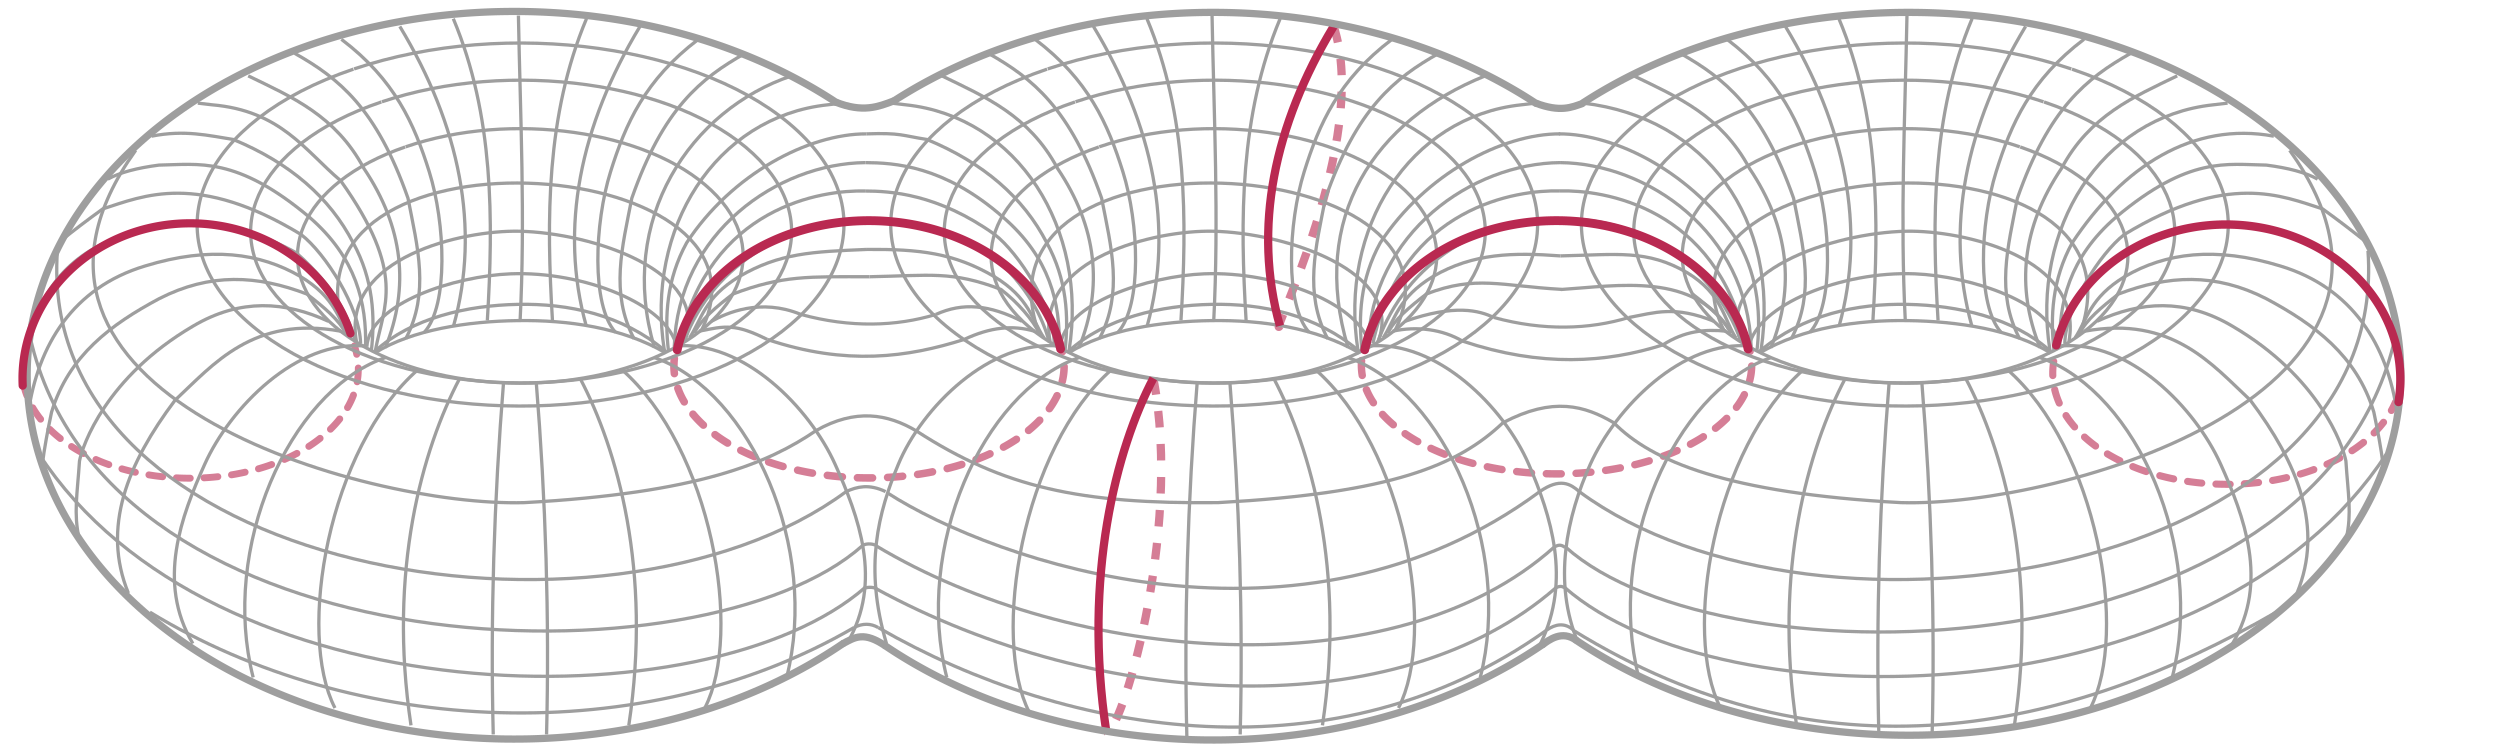 <?xml version="1.0" encoding="UTF-8" standalone="no"?>
<!-- Created with Inkscape (http://www.inkscape.org/) -->

<svg
   xmlns:dc="http://purl.org/dc/elements/1.1/"
   xmlns:cc="http://creativecommons.org/ns#"
   xmlns:rdf="http://www.w3.org/1999/02/22-rdf-syntax-ns#"
   xmlns:svg="http://www.w3.org/2000/svg"
   xmlns="http://www.w3.org/2000/svg"
   xmlns:sodipodi="http://sodipodi.sourceforge.net/DTD/sodipodi-0.dtd"
   xmlns:inkscape="http://www.inkscape.org/namespaces/inkscape"
   id="svg2"
   sodipodi:version="0.32"
   inkscape:version="0.92.2 5c3e80d, 2017-08-06"
   width="1100"
   height="330"
   version="1.0"
   sodipodi:docname="Pantalones.svg"
   inkscape:output_extension="org.inkscape.output.svg.inkscape">
  <defs
     id="defs5" />
  <sodipodi:namedview
     inkscape:window-height="955"
     inkscape:window-width="1920"
     inkscape:pageshadow="2"
     inkscape:pageopacity="0.0"
     guidetolerance="10.0"
     gridtolerance="10.0"
     objecttolerance="10.0"
     borderopacity="1.0"
     bordercolor="#666666"
     pagecolor="#ffffff"
     id="base"
     inkscape:zoom="1"
     inkscape:cx="517.32079"
     inkscape:cy="206.39718"
     inkscape:window-x="1280"
     inkscape:window-y="1"
     inkscape:current-layer="svg2"
     height="260px"
     width="310px"
     showgrid="false"
     inkscape:window-maximized="1" />
  <path
     style="opacity:0.6;fill:none;fill-opacity:1;stroke:#b92951;stroke-width:3.042;stroke-linecap:round;stroke-miterlimit:4;stroke-dasharray:6.084, 6.084;stroke-dashoffset:2.241;stroke-opacity:1"
     id="path5942-7"
     sodipodi:type="arc"
     sodipodi:cx="83.639481"
     sodipodi:cy="162.42119"
     sodipodi:rx="74.017776"
     sodipodi:ry="47.989807"
     sodipodi:start="6.0682845"
     sodipodi:end="3.0853161"
     d="m 155.955,152.187 a 74.018,47.99 0 0 1 -25.45,47.379 74.018,47.99 0 0 1 -76.671,6.782 74.018,47.99 0 0 1 -44.095,-41.228"
     sodipodi:open="true"
     inkscape:export-xdpi="98.750793"
     inkscape:export-ydpi="98.750793"
     inkscape:export-filename="/Users/ricardochcz/Desktop/Pantalones.png" />
  <path
     style="opacity:0.6;fill:none;stroke:#b92951;stroke-width:3.636;stroke-linecap:butt;stroke-linejoin:miter;stroke-miterlimit:4;stroke-dasharray:7.272, 7.272;stroke-dashoffset:0;stroke-opacity:1"
     d="M 586.793,11.629 C 603.319,61.05 557.33,151.083 563.141,143.381"
     id="path7375"
     inkscape:connector-curvature="0"
     sodipodi:nodetypes="cc"
     inkscape:export-xdpi="98.750793"
     inkscape:export-ydpi="98.750793"
     inkscape:export-filename="/Users/ricardochcz/Desktop/Pantalones.png" />
  <path
     style="opacity:0.6;fill:none;stroke:#b92951;stroke-width:3.636;stroke-linecap:butt;stroke-linejoin:miter;stroke-miterlimit:4;stroke-dasharray:7.272, 7.272;stroke-dashoffset:0;stroke-opacity:1"
     d="M 507.489,166.451 C 520.656,235.342 492.209,325.783 486.764,321.885"
     id="path7377"
     inkscape:connector-curvature="0"
     sodipodi:nodetypes="cc"
     inkscape:export-xdpi="98.750793"
     inkscape:export-ydpi="98.750793"
     inkscape:export-filename="/Users/ricardochcz/Desktop/Pantalones.png" />
  <path
     style="opacity:0.6;fill:none;fill-opacity:1;stroke:#b92951;stroke-width:3.271;stroke-linecap:round;stroke-miterlimit:4;stroke-dasharray:6.542, 6.542;stroke-dashoffset:2.241;stroke-opacity:1"
     id="path5942-7-5-6-0"
     sodipodi:type="arc"
     sodipodi:cx="684.87744"
     sodipodi:cy="160.67908"
     sodipodi:rx="85.863998"
     sodipodi:ry="47.823101"
     sodipodi:start="6.0682845"
     sodipodi:end="3.2357346"
     d="m 768.766,150.481 a 85.864,47.823 0 0 1 -32.923,48.686 85.864,47.823 0 0 1 -93.237,3.139 85.864,47.823 0 0 1 -43.213,-46.122"
     sodipodi:open="true"
     inkscape:export-xdpi="98.750793"
     inkscape:export-ydpi="98.750793"
     inkscape:export-filename="/Users/ricardochcz/Desktop/Pantalones.png" />
  <path
     style="opacity:0.6;fill:none;fill-opacity:1;stroke:#b92951;stroke-width:3.129;stroke-linecap:round;stroke-miterlimit:4;stroke-dasharray:6.258, 6.258;stroke-dashoffset:2.241;stroke-opacity:1"
     id="path5942-7-4"
     sodipodi:type="arc"
     sodipodi:cx="979.95581"
     sodipodi:cy="164.12267"
     sodipodi:rx="76.740471"
     sodipodi:ry="48.965611"
     sodipodi:start="0.26615266"
     sodipodi:end="3.2942119"
     d="m 1053.994,177.002 a 76.74,48.966 0 0 1 -89.99,35.017 76.74,48.966 0 0 1 -59.897,-55.34"
     sodipodi:open="true"
     inkscape:export-xdpi="98.750793"
     inkscape:export-ydpi="98.750793"
     inkscape:export-filename="/Users/ricardochcz/Desktop/Pantalones.png" />
  <path
     style="opacity:0.6;fill:none;fill-opacity:1;stroke:#b92951;stroke-width:3.32;stroke-linecap:round;stroke-miterlimit:4;stroke-dasharray:6.64, 6.64;stroke-dashoffset:2.241;stroke-opacity:1"
     id="path5942-7-5-6"
     sodipodi:type="arc"
     sodipodi:cx="382.37335"
     sodipodi:cy="161.01483"
     sodipodi:rx="85.839371"
     sodipodi:ry="49.280499"
     sodipodi:start="6.0682845"
     sodipodi:end="3.2357346"
     d="m 466.238,150.506 a 85.839,49.28 0 0 1 -32.913,50.169 85.839,49.28 0 0 1 -93.21,3.235 85.839,49.28 0 0 1 -43.201,-47.528"
     sodipodi:open="true"
     inkscape:export-xdpi="98.750793"
     inkscape:export-ydpi="98.750793"
     inkscape:export-filename="/Users/ricardochcz/Desktop/Pantalones.png" />
  <path
     inkscape:connector-curvature="0"
     style="opacity:1;fill:none;fill-rule:evenodd;stroke:#9e9e9e;stroke-width:1.454px;stroke-linecap:butt;stroke-linejoin:miter;stroke-opacity:0.999"
     d="m 152.114,147.181 c -34.666,-95.19 195.868,-81.758 156.524,-1.818"
     id="path4294-2-0"
     sodipodi:nodetypes="cc"
     inkscape:export-xdpi="98.750793"
     inkscape:export-ydpi="98.750793"
     inkscape:export-filename="/Users/ricardochcz/Desktop/Pantalones.png" />
  <path
     style="opacity:1;fill:none;fill-rule:evenodd;stroke:#9e9e9e;stroke-width:1.454px;stroke-linecap:butt;stroke-linejoin:miter;stroke-opacity:0.999"
     d="m 65.944,269.346 c 90.13,55.072 217.251,60.602 309.804,6.784"
     id="path4298-2-1"
     sodipodi:nodetypes="cc"
     inkscape:connector-curvature="0"
     inkscape:export-xdpi="98.750793"
     inkscape:export-ydpi="98.750793"
     inkscape:export-filename="/Users/ricardochcz/Desktop/Pantalones.png" />
  <path
     style="opacity:1;fill:none;fill-rule:evenodd;stroke:#9e9e9e;stroke-width:1.454px;stroke-linecap:butt;stroke-linejoin:miter;stroke-opacity:0.999"
     d="M 17.033,199.565 C 93.282,316.54 311.435,318.978 380.71,258.438"
     id="path4304-5-8"
     sodipodi:nodetypes="cc"
     inkscape:connector-curvature="0"
     inkscape:export-xdpi="98.750793"
     inkscape:export-ydpi="98.750793"
     inkscape:export-filename="/Users/ricardochcz/Desktop/Pantalones.png" />
  <path
     style="opacity:1;fill:none;fill-rule:evenodd;stroke:#9e9e9e;stroke-width:1.454px;stroke-linecap:butt;stroke-linejoin:miter;stroke-opacity:0.999"
     d="M 13.312,148.56 C 46.798,296.525 309.546,302.743 379.593,239.986"
     id="path2165-2-1"
     sodipodi:nodetypes="cc"
     inkscape:connector-curvature="0"
     inkscape:export-xdpi="98.750793"
     inkscape:export-ydpi="98.750793"
     inkscape:export-filename="/Users/ricardochcz/Desktop/Pantalones.png" />
  <path
     style="opacity:1;fill:none;fill-rule:evenodd;stroke:#9e9e9e;stroke-width:1.454px;stroke-linecap:butt;stroke-linejoin:miter;stroke-opacity:0.999"
     d="M 25.26,110.353 C 15.118,252.704 267.151,294.023 372.287,216.312"
     id="path2167-6-8"
     sodipodi:nodetypes="cc"
     inkscape:connector-curvature="0"
     inkscape:export-xdpi="98.750793"
     inkscape:export-ydpi="98.750793"
     inkscape:export-filename="/Users/ricardochcz/Desktop/Pantalones.png" />
  <path
     style="opacity:1;fill:none;fill-rule:evenodd;stroke:#9e9e9e;stroke-width:1.454px;stroke-linecap:butt;stroke-linejoin:miter;stroke-opacity:0.999"
     d="M 59.711,66.133 C -16.589,172.544 160.479,223.158 230.679,221.161 c 76.687,-4.181 107.641,-17.526 128.452,-31.746"
     id="path2169-1-0"
     sodipodi:nodetypes="ccc"
     inkscape:connector-curvature="0"
     inkscape:export-xdpi="98.750793"
     inkscape:export-ydpi="98.750793"
     inkscape:export-filename="/Users/ricardochcz/Desktop/Pantalones.png" />
  <path
     inkscape:connector-curvature="0"
     id="path2171-1-4"
     d="M 155.786,30.33 C 223.126,7.635 310.598,19.888 351.036,57.683 391.474,95.477 369.641,144.571 302.301,167.266 234.962,189.962 147.49,177.708 107.051,139.914 66.668,102.171 88.364,53.164 155.526,30.418"
     style="opacity:1;fill:none;fill-opacity:1;stroke:#9e9e9e;stroke-width:1.454;stroke-miterlimit:4;stroke-dasharray:none;stroke-opacity:0.999"
     inkscape:export-xdpi="98.750793"
     inkscape:export-ydpi="98.750793"
     inkscape:export-filename="/Users/ricardochcz/Desktop/Pantalones.png" />
  <path
     inkscape:connector-curvature="0"
     style="opacity:1;fill:none;fill-opacity:1;stroke:#9e9e9e;stroke-width:1.454;stroke-miterlimit:4;stroke-dasharray:none;stroke-opacity:0.999"
     d="m 168.033,44.787 c 56.318,-18.927 129.474,-8.708 163.294,22.81 33.82,31.517 15.56,72.458 -40.759,91.384 -56.318,18.927 -129.474,8.708 -163.294,-22.81 C 93.501,104.696 111.646,63.828 167.815,44.86"
     id="path2173-17-4"
     inkscape:export-xdpi="98.750793"
     inkscape:export-ydpi="98.750793"
     inkscape:export-filename="/Users/ricardochcz/Desktop/Pantalones.png" />
  <path
     inkscape:connector-curvature="0"
     id="path3146-2-6"
     d="m 178.462,64.603 c 46.397,-15.913 106.665,-7.321 134.527,19.178 27.862,26.5 12.819,60.922 -33.578,76.835 -46.397,15.913 -106.665,7.321 -134.527,-19.178 -27.824,-26.464 -12.876,-60.825 33.399,-76.773"
     style="opacity:1;fill:none;fill-opacity:1;stroke:#9e9e9e;stroke-width:1.454;stroke-miterlimit:4;stroke-dasharray:none;stroke-opacity:0.999"
     inkscape:export-xdpi="98.750793"
     inkscape:export-ydpi="98.750793"
     inkscape:export-filename="/Users/ricardochcz/Desktop/Pantalones.png" />
  <path
     inkscape:connector-curvature="0"
     style="opacity:1;fill:none;fill-rule:evenodd;stroke:#9e9e9e;stroke-width:1.454px;stroke-linecap:butt;stroke-linejoin:miter;stroke-opacity:0.999"
     d="m 156.84,150.272 c -6.802,-37.063 46.902,-49.054 71.627,-48.532 31.959,0.674 84.518,17.752 72.717,48.532"
     id="path4117-2-1"
     sodipodi:nodetypes="csc"
     inkscape:export-xdpi="98.750793"
     inkscape:export-ydpi="98.750793"
     inkscape:export-filename="/Users/ricardochcz/Desktop/Pantalones.png" />
  <path
     inkscape:connector-curvature="0"
     sodipodi:nodetypes="csc"
     id="path4119-1-2"
     d="m 161.413,152.609 c 1.125,-19.293 39.136,-31.167 63.234,-32.124 31.931,-1.269 69.399,13.46 73.053,32.124"
     style="opacity:1;fill:none;fill-rule:evenodd;stroke:#9e9e9e;stroke-width:1.454;stroke-linecap:butt;stroke-linejoin:miter;stroke-miterlimit:4;stroke-dasharray:none;stroke-opacity:0.999"
     inkscape:export-xdpi="98.750793"
     inkscape:export-ydpi="98.750793"
     inkscape:export-filename="/Users/ricardochcz/Desktop/Pantalones.png" />
  <path
     inkscape:connector-curvature="0"
     style="opacity:1;fill:none;fill-rule:evenodd;stroke:#9e9e9e;stroke-width:1.454px;stroke-linecap:butt;stroke-linejoin:miter;stroke-opacity:0.999"
     d="m 164.839,154.635 c 16.571,-14.94 40.915,-20.268 62.992,-20.712 22.063,-0.444 45.929,4.37 65.172,20.712"
     id="path4121-6-0"
     sodipodi:nodetypes="csc"
     inkscape:export-xdpi="98.750793"
     inkscape:export-ydpi="98.750793"
     inkscape:export-filename="/Users/ricardochcz/Desktop/Pantalones.png" />
  <path
     inkscape:connector-curvature="0"
     sodipodi:nodetypes="csc"
     id="path4123-9-4"
     d="m 164.897,155.305 c 16.556,-10.274 40.878,-13.938 62.936,-14.243 22.043,-0.305 45.888,3.005 65.114,14.243"
     style="opacity:1;fill:none;fill-rule:evenodd;stroke:#9e9e9e;stroke-width:1.454;stroke-linecap:butt;stroke-linejoin:miter;stroke-miterlimit:4;stroke-dasharray:none;stroke-opacity:0.999"
     inkscape:export-xdpi="98.750793"
     inkscape:export-ydpi="98.750793"
     inkscape:export-filename="/Users/ricardochcz/Desktop/Pantalones.png" />
  <path
     inkscape:connector-curvature="0"
     style="opacity:1;fill:none;fill-rule:evenodd;stroke:#9e9e9e;stroke-width:1.454px;stroke-linecap:butt;stroke-linejoin:miter;stroke-opacity:0.999"
     d="m 221.559,168.269 c -4.161,51.629 -5.816,103.259 -4.532,154.888"
     id="path4125-2-3"
     sodipodi:nodetypes="cc"
     inkscape:export-xdpi="98.750793"
     inkscape:export-ydpi="98.750793"
     inkscape:export-filename="/Users/ricardochcz/Desktop/Pantalones.png" />
  <path
     inkscape:connector-curvature="0"
     style="opacity:1;fill:none;fill-rule:evenodd;stroke:#9e9e9e;stroke-width:1.454px;stroke-linecap:butt;stroke-linejoin:miter;stroke-opacity:0.999"
     d="m 202.289,166.451 c -16.345,31.043 -31.756,84.47 -21.452,152.706"
     id="path4127-4-3"
     sodipodi:nodetypes="cc"
     inkscape:export-xdpi="98.750793"
     inkscape:export-ydpi="98.750793"
     inkscape:export-filename="/Users/ricardochcz/Desktop/Pantalones.png" />
  <path
     inkscape:connector-curvature="0"
     style="opacity:1;fill:none;fill-rule:evenodd;stroke:#9e9e9e;stroke-width:1.454px;stroke-linecap:butt;stroke-linejoin:miter;stroke-opacity:0.999"
     d="m 184.109,162.452 c -39.658,34.639 -53.727,116.166 -36.722,149.071"
     id="path4129-61-3"
     sodipodi:nodetypes="cc"
     inkscape:export-xdpi="98.750793"
     inkscape:export-ydpi="98.750793"
     inkscape:export-filename="/Users/ricardochcz/Desktop/Pantalones.png" />
  <path
     inkscape:connector-curvature="0"
     style="opacity:1;fill:none;fill-rule:evenodd;stroke:#9e9e9e;stroke-width:1.454px;stroke-linecap:butt;stroke-linejoin:miter;stroke-opacity:0.999"
     d="m 167.748,157.362 0.727,0.364 c -41.336,15.36 -71.631,83.298 -57.083,140.344"
     id="path4131-73-9"
     sodipodi:nodetypes="ccc"
     inkscape:export-xdpi="98.750793"
     inkscape:export-ydpi="98.750793"
     inkscape:export-filename="/Users/ricardochcz/Desktop/Pantalones.png" />
  <path
     inkscape:connector-curvature="0"
     style="opacity:1;fill:none;fill-rule:evenodd;stroke:#9e9e9e;stroke-width:1.454px;stroke-linecap:butt;stroke-linejoin:miter;stroke-opacity:0.999"
     d="m 160.84,152.272 c -30.46,-2.914 -59.691,27.378 -70.749,51.956 -10.218,22.713 -21.364,51.749 -5.241,78.935"
     id="path4133-0-7"
     sodipodi:nodetypes="csc"
     inkscape:export-xdpi="98.750793"
     inkscape:export-ydpi="98.750793"
     inkscape:export-filename="/Users/ricardochcz/Desktop/Pantalones.png" />
  <path
     inkscape:connector-curvature="0"
     style="opacity:1;fill:none;fill-rule:evenodd;stroke:#9e9e9e;stroke-width:1.454px;stroke-linecap:butt;stroke-linejoin:miter;stroke-opacity:0.999"
     d="m 149.932,145.727 c -38.507,-6.996 -56.09,14.677 -72.899,30.359 -20.983,27.883 -32.39,56.048 -20.543,84.897"
     id="path4135-3-6"
     sodipodi:nodetypes="ccc"
     inkscape:export-xdpi="98.750793"
     inkscape:export-ydpi="98.750793"
     inkscape:export-filename="/Users/ricardochcz/Desktop/Pantalones.png" />
  <path
     inkscape:connector-curvature="0"
     style="opacity:1;fill:none;fill-rule:evenodd;stroke:#9e9e9e;stroke-width:1.454px;stroke-linecap:butt;stroke-linejoin:miter;stroke-opacity:0.999"
     d="m 144.478,141.364 c -18.96,-8.743 -38.617,-10.278 -59.628,2.182 -38.189,22.39 -48.56,52.475 -49.874,59.283 -0.935,14.492 -2.678,23.071 -0.132,34.221"
     id="path4137-3-1"
     sodipodi:nodetypes="cccc"
     inkscape:export-xdpi="98.750793"
     inkscape:export-ydpi="98.750793"
     inkscape:export-filename="/Users/ricardochcz/Desktop/Pantalones.png" />
  <path
     inkscape:connector-curvature="0"
     style="opacity:1;fill:none;fill-rule:evenodd;stroke:#9e9e9e;stroke-width:1.454px;stroke-linecap:butt;stroke-linejoin:miter;stroke-opacity:0.999"
     d="m 152.008,146.604 c -2.558,-5.639 -9.624,-11.589 -16.968,-17.225 -21.803,-8.306 -42.558,-9.476 -65.045,2.057 -21.114,11.28 -39.77,25.017 -47.305,49.876 -1.632,7.799 -3.159,15.597 -4.114,23.396"
     id="path4139-0-3"
     sodipodi:nodetypes="ccccc"
     inkscape:export-xdpi="98.750793"
     inkscape:export-ydpi="98.750793"
     inkscape:export-filename="/Users/ricardochcz/Desktop/Pantalones.png" />
  <path
     inkscape:connector-curvature="0"
     style="opacity:1;fill:none;fill-rule:evenodd;stroke:#9e9e9e;stroke-width:1.454px;stroke-linecap:butt;stroke-linejoin:miter;stroke-opacity:0.999"
     d="m 154.14,148.679 c -5.372,-8.149 -6.396,-17.594 -21.928,-27.013 -17.758,-10.358 -39.674,-13.44 -68.387,-4.628 -31.685,9.53 -47.126,34.714 -51.419,64.788"
     id="path4141-2-1"
     sodipodi:nodetypes="cccc"
     inkscape:export-xdpi="98.750793"
     inkscape:export-ydpi="98.750793"
     inkscape:export-filename="/Users/ricardochcz/Desktop/Pantalones.png" />
  <path
     inkscape:connector-curvature="0"
     style="opacity:1;fill:none;fill-rule:evenodd;stroke:#9e9e9e;stroke-width:1.454px;stroke-linecap:butt;stroke-linejoin:miter;stroke-opacity:0.999"
     d="M 156.477,150.454 C 153.516,139.892 147.611,126.532 130.299,111.186 95.729,92.483 77.365,98.419 61.581,101.733 35.045,107.677 18.672,123.785 12.497,150.09"
     id="path4161-8-0"
     sodipodi:nodetypes="cccc"
     inkscape:export-xdpi="98.750793"
     inkscape:export-ydpi="98.750793"
     inkscape:export-filename="/Users/ricardochcz/Desktop/Pantalones.png" />
  <path
     inkscape:connector-curvature="0"
     style="opacity:1;fill:none;fill-rule:evenodd;stroke:#9e9e9e;stroke-width:1.454px;stroke-linecap:butt;stroke-linejoin:miter;stroke-opacity:0.999"
     d="M 158.658,151.181 C 158.426,135.304 143.126,111.429 132.48,103.187 86.809,75.493 63.173,86.189 45.219,91.916 c -7.092,5.121 -13.025,9.664 -18.179,13.816"
     id="path4165-8-5"
     sodipodi:nodetypes="cccc"
     inkscape:export-xdpi="98.750793"
     inkscape:export-ydpi="98.750793"
     inkscape:export-filename="/Users/ricardochcz/Desktop/Pantalones.png" />
  <path
     inkscape:connector-curvature="0"
     style="opacity:1;fill:none;fill-rule:evenodd;stroke:#9e9e9e;stroke-width:1.454px;stroke-linecap:butt;stroke-linejoin:miter;stroke-opacity:0.999"
     d="m 160.84,152.635 c 0.51,-19.183 -4.041,-39.227 -24.724,-57.083 C 103.971,68.582 87.31,72.382 69.943,72.646 c -9.523,1.238 -17.209,3.212 -22.542,6.181"
     id="path4167-4-3"
     sodipodi:nodetypes="cccc"
     inkscape:export-xdpi="98.750793"
     inkscape:export-ydpi="98.750793"
     inkscape:export-filename="/Users/ricardochcz/Desktop/Pantalones.png" />
  <path
     inkscape:connector-curvature="0"
     style="opacity:1;fill:none;fill-rule:evenodd;stroke:#9e9e9e;stroke-width:1.454px;stroke-linecap:butt;stroke-linejoin:miter;stroke-opacity:0.999"
     d="m 163.385,154.453 c 1.752,-15.122 0.834,-31.545 -7.999,-47.63 C 145.071,86.835 127.525,71.667 102.666,61.375 91.656,59.655 81.381,57.015 66.671,59.92"
     id="path4169-6-4"
     sodipodi:nodetypes="cccc"
     inkscape:export-xdpi="98.750793"
     inkscape:export-ydpi="98.750793"
     inkscape:export-filename="/Users/ricardochcz/Desktop/Pantalones.png" />
  <path
     inkscape:connector-curvature="0"
     style="opacity:1;fill:none;fill-rule:evenodd;stroke:#9e9e9e;stroke-width:1.454px;stroke-linecap:butt;stroke-linejoin:miter;stroke-opacity:0.999"
     d="M 165.203,154.089 C 168.806,134.434 179.022,120.399 149.932,79.554 134.056,66.132 123.54,48.688 93.213,46.104 l -6.181,-0.727"
     id="path4171-05-2"
     sodipodi:nodetypes="cccc"
     inkscape:export-xdpi="98.750793"
     inkscape:export-ydpi="98.750793"
     inkscape:export-filename="/Users/ricardochcz/Desktop/Pantalones.png" />
  <path
     inkscape:connector-curvature="0"
     style="opacity:1;fill:none;fill-rule:evenodd;stroke:#9e9e9e;stroke-width:1.454px;stroke-linecap:butt;stroke-linejoin:miter;stroke-opacity:0.999"
     d="M 169.566,152.999 C 180.304,126.22 177.491,99.909 160.113,74.1 147.686,50.796 128.212,42.594 109.211,33.379"
     id="path4173-0-4"
     sodipodi:nodetypes="ccc"
     inkscape:export-xdpi="98.750793"
     inkscape:export-ydpi="98.750793"
     inkscape:export-filename="/Users/ricardochcz/Desktop/Pantalones.png" />
  <path
     inkscape:connector-curvature="0"
     style="opacity:1;fill:none;fill-rule:evenodd;stroke:#9e9e9e;stroke-width:1.454px;stroke-linecap:butt;stroke-linejoin:miter;stroke-opacity:0.999"
     d="m 178.52,149.068 c 10.642,-20.309 5.182,-40.228 0.997,-61.853 -13.84,-39.513 -30.365,-52.771 -49.876,-63.759"
     id="path4175-1-6"
     sodipodi:nodetypes="ccc"
     inkscape:export-xdpi="98.750793"
     inkscape:export-ydpi="98.750793"
     inkscape:export-filename="/Users/ricardochcz/Desktop/Pantalones.png" />
  <path
     inkscape:connector-curvature="0"
     style="opacity:1;fill:none;fill-rule:evenodd;stroke:#9e9e9e;stroke-width:1.454px;stroke-linecap:butt;stroke-linejoin:miter;stroke-opacity:0.999"
     d="m 150.208,17.285 c 23.589,17.867 32.063,37.213 38.678,58.354 7.03,22.467 8.54,58.668 -2.202,70.589"
     id="path4177-9-9"
     sodipodi:nodetypes="csc"
     inkscape:export-xdpi="98.750793"
     inkscape:export-ydpi="98.750793"
     inkscape:export-filename="/Users/ricardochcz/Desktop/Pantalones.png" />
  <path
     inkscape:connector-curvature="0"
     style="opacity:1;fill:none;fill-rule:evenodd;stroke:#9e9e9e;stroke-width:1.454px;stroke-linecap:butt;stroke-linejoin:miter;stroke-opacity:0.999"
     d="M 199.57,143.381 C 211.562,100.346 202.208,55.171 175.918,11.629"
     id="path4179-36-3"
     sodipodi:nodetypes="cc"
     inkscape:export-xdpi="98.750793"
     inkscape:export-ydpi="98.750793"
     inkscape:export-filename="/Users/ricardochcz/Desktop/Pantalones.png" />
  <path
     inkscape:connector-curvature="0"
     style="opacity:1;fill:none;fill-rule:evenodd;stroke:#9e9e9e;stroke-width:1.454px;stroke-linecap:butt;stroke-linejoin:miter;stroke-opacity:0.999"
     d="m 199.451,8.212 c 17.844,42.535 17.663,88.445 14.974,132.811"
     id="path4181-0-4"
     sodipodi:nodetypes="cc"
     inkscape:export-xdpi="98.750793"
     inkscape:export-ydpi="98.750793"
     inkscape:export-filename="/Users/ricardochcz/Desktop/Pantalones.png" />
  <path
     inkscape:connector-curvature="0"
     style="opacity:1;fill:none;fill-rule:evenodd;stroke:#9e9e9e;stroke-width:1.454px;stroke-linecap:butt;stroke-linejoin:miter;stroke-opacity:0.999"
     d="M 228.831,141.364 C 231.153,96.009 228.946,51.559 228.103,6.837"
     id="path4183-6-4"
     sodipodi:nodetypes="cc"
     inkscape:export-xdpi="98.750793"
     inkscape:export-ydpi="98.750793"
     inkscape:export-filename="/Users/ricardochcz/Desktop/Pantalones.png" />
  <path
     inkscape:connector-curvature="0"
     sodipodi:nodetypes="cc"
     id="path4185-2-1"
     d="m 235.952,168.269 c 4.161,51.629 5.816,103.259 4.532,154.888"
     style="opacity:1;fill:none;fill-rule:evenodd;stroke:#9e9e9e;stroke-width:1.454px;stroke-linecap:butt;stroke-linejoin:miter;stroke-opacity:0.999"
     inkscape:export-xdpi="98.750793"
     inkscape:export-ydpi="98.750793"
     inkscape:export-filename="/Users/ricardochcz/Desktop/Pantalones.png" />
  <path
     inkscape:connector-curvature="0"
     sodipodi:nodetypes="cc"
     id="path4187-5-4"
     d="m 255.222,166.451 c 16.345,31.043 31.756,84.47 21.452,152.706"
     style="opacity:1;fill:none;fill-rule:evenodd;stroke:#9e9e9e;stroke-width:1.454px;stroke-linecap:butt;stroke-linejoin:miter;stroke-opacity:0.999"
     inkscape:export-xdpi="98.750793"
     inkscape:export-ydpi="98.750793"
     inkscape:export-filename="/Users/ricardochcz/Desktop/Pantalones.png" />
  <path
     inkscape:connector-curvature="0"
     sodipodi:nodetypes="cc"
     id="path4189-0-1"
     d="m 273.401,162.452 c 39.658,34.639 53.727,116.166 36.722,149.071"
     style="opacity:1;fill:none;fill-rule:evenodd;stroke:#9e9e9e;stroke-width:1.454px;stroke-linecap:butt;stroke-linejoin:miter;stroke-opacity:0.999"
     inkscape:export-xdpi="98.750793"
     inkscape:export-ydpi="98.750793"
     inkscape:export-filename="/Users/ricardochcz/Desktop/Pantalones.png" />
  <path
     inkscape:connector-curvature="0"
     sodipodi:nodetypes="ccc"
     id="path4191-3-3"
     d="m 289.763,157.362 -0.727,0.364 c 41.336,15.36 71.631,83.298 57.083,140.344"
     style="opacity:1;fill:none;fill-rule:evenodd;stroke:#9e9e9e;stroke-width:1.454px;stroke-linecap:butt;stroke-linejoin:miter;stroke-opacity:0.999"
     inkscape:export-xdpi="98.750793"
     inkscape:export-ydpi="98.750793"
     inkscape:export-filename="/Users/ricardochcz/Desktop/Pantalones.png" />
  <path
     inkscape:connector-curvature="0"
     sodipodi:nodetypes="csc"
     id="path4193-5-2"
     d="m 296.671,152.272 c 30.46,-2.914 59.691,27.378 70.749,51.956 10.218,22.713 21.364,51.749 5.241,78.935"
     style="opacity:1;fill:none;fill-rule:evenodd;stroke:#9e9e9e;stroke-width:1.454;stroke-linecap:butt;stroke-linejoin:miter;stroke-miterlimit:4;stroke-dasharray:none;stroke-opacity:0.999"
     inkscape:export-xdpi="98.750793"
     inkscape:export-ydpi="98.750793"
     inkscape:export-filename="/Users/ricardochcz/Desktop/Pantalones.png" />
  <path
     sodipodi:nodetypes="cc"
     id="path4195-0-3"
     d="m 307.579,145.727 c 11.534,-2.335 15.874,-3.447 30.032,3.646"
     style="opacity:1;fill:none;fill-rule:evenodd;stroke:#9e9e9e;stroke-width:1.454px;stroke-linecap:butt;stroke-linejoin:miter;stroke-opacity:0.999"
     inkscape:connector-curvature="0"
     inkscape:export-xdpi="98.750793"
     inkscape:export-ydpi="98.750793"
     inkscape:export-filename="/Users/ricardochcz/Desktop/Pantalones.png" />
  <path
     sodipodi:nodetypes="ccc"
     id="path4201-2-4"
     d="m 303.371,148.679 c 5.372,-8.149 6.396,-17.594 21.928,-27.013 17.758,-10.358 32.043,-10.896 56.176,-11.92"
     style="opacity:1;fill:none;fill-rule:evenodd;stroke:#9e9e9e;stroke-width:1.454px;stroke-linecap:butt;stroke-linejoin:miter;stroke-opacity:0.999"
     inkscape:connector-curvature="0"
     inkscape:export-xdpi="98.750793"
     inkscape:export-ydpi="98.750793"
     inkscape:export-filename="/Users/ricardochcz/Desktop/Pantalones.png" />
  <path
     style="opacity:1;fill:none;fill-rule:evenodd;stroke:#9e9e9e;stroke-width:1.454px;stroke-linecap:butt;stroke-linejoin:miter;stroke-opacity:0.999"
     d="m 313.032,141.364 c 6.755,-3.684 21.529,-10.352 39.373,-3.01"
     id="path4215-6-8"
     sodipodi:nodetypes="cc"
     inkscape:connector-curvature="0"
     inkscape:export-xdpi="98.750793"
     inkscape:export-ydpi="98.750793"
     inkscape:export-filename="/Users/ricardochcz/Desktop/Pantalones.png" />
  <path
     sodipodi:nodetypes="cc"
     id="path4221-5-1"
     d="m 301.034,150.454 c 12.47,-35.544 49.465,-54.246 79.951,-53.932"
     style="opacity:1;fill:none;fill-rule:evenodd;stroke:#9e9e9e;stroke-width:1.454px;stroke-linecap:butt;stroke-linejoin:miter;stroke-opacity:0.999"
     inkscape:connector-curvature="0"
     inkscape:export-xdpi="98.750793"
     inkscape:export-ydpi="98.750793"
     inkscape:export-filename="/Users/ricardochcz/Desktop/Pantalones.png" />
  <path
     sodipodi:nodetypes="cc"
     id="path4223-1-7"
     d="M 298.852,151.181 C 311.83,90.614 362.083,83.53 380.649,84.047"
     style="opacity:1;fill:none;fill-rule:evenodd;stroke:#9e9e9e;stroke-width:1.454px;stroke-linecap:butt;stroke-linejoin:miter;stroke-opacity:0.999"
     inkscape:connector-curvature="0"
     inkscape:export-xdpi="98.750793"
     inkscape:export-ydpi="98.750793"
     inkscape:export-filename="/Users/ricardochcz/Desktop/Pantalones.png" />
  <path
     sodipodi:nodetypes="cc"
     id="path4225-8-6"
     d="m 296.671,152.635 c 1.584,-50.476 45.733,-80.728 84.083,-81.082"
     style="opacity:1;fill:none;fill-rule:evenodd;stroke:#9e9e9e;stroke-width:1.454px;stroke-linecap:butt;stroke-linejoin:miter;stroke-opacity:0.999"
     inkscape:connector-curvature="0"
     inkscape:export-xdpi="98.750793"
     inkscape:export-ydpi="98.750793"
     inkscape:export-filename="/Users/ricardochcz/Desktop/Pantalones.png" />
  <path
     sodipodi:nodetypes="ccc"
     id="path4227-2-7"
     d="m 294.126,154.453 c -1.752,-15.122 -0.834,-31.545 7.999,-47.63 19.832,-30.287 53.694,-48.021 79.218,-47.92"
     style="opacity:1;fill:none;fill-rule:evenodd;stroke:#9e9e9e;stroke-width:1.454px;stroke-linecap:butt;stroke-linejoin:miter;stroke-opacity:0.999"
     inkscape:connector-curvature="0"
     inkscape:export-xdpi="98.750793"
     inkscape:export-ydpi="98.750793"
     inkscape:export-filename="/Users/ricardochcz/Desktop/Pantalones.png" />
  <path
     inkscape:connector-curvature="0"
     sodipodi:nodetypes="ccc"
     id="path4229-4-3"
     d="M 292.308,154.089 C 283.83,100.73 314.748,51.339 364.298,46.104 l 6.181,-0.727"
     style="opacity:1;fill:none;fill-rule:evenodd;stroke:#9e9e9e;stroke-width:1.454px;stroke-linecap:butt;stroke-linejoin:miter;stroke-opacity:0.999"
     inkscape:export-xdpi="98.750793"
     inkscape:export-ydpi="98.750793"
     inkscape:export-filename="/Users/ricardochcz/Desktop/Pantalones.png" />
  <path
     inkscape:connector-curvature="0"
     sodipodi:nodetypes="cc"
     id="path4231-7-7"
     d="M 287.945,152.999 C 271.18,96.285 304.177,48.146 348.3,33.379"
     style="opacity:1;fill:none;fill-rule:evenodd;stroke:#9e9e9e;stroke-width:1.454px;stroke-linecap:butt;stroke-linejoin:miter;stroke-opacity:0.999"
     inkscape:export-xdpi="98.750793"
     inkscape:export-ydpi="98.750793"
     inkscape:export-filename="/Users/ricardochcz/Desktop/Pantalones.png" />
  <path
     inkscape:connector-curvature="0"
     sodipodi:nodetypes="ccc"
     id="path4233-4-2"
     d="m 278.991,149.068 c -10.642,-20.309 -5.182,-40.228 -0.997,-61.853 13.84,-39.513 30.365,-52.771 49.876,-63.759"
     style="opacity:1;fill:none;fill-rule:evenodd;stroke:#9e9e9e;stroke-width:1.454px;stroke-linecap:butt;stroke-linejoin:miter;stroke-opacity:0.999"
     inkscape:export-xdpi="98.750793"
     inkscape:export-ydpi="98.750793"
     inkscape:export-filename="/Users/ricardochcz/Desktop/Pantalones.png" />
  <path
     inkscape:connector-curvature="0"
     sodipodi:nodetypes="csc"
     id="path4235-7-5"
     d="M 307.303,17.285 C 283.713,35.152 275.24,54.498 268.625,75.639 261.595,98.106 260.085,134.307 270.827,146.227"
     style="opacity:1;fill:none;fill-rule:evenodd;stroke:#9e9e9e;stroke-width:1.454px;stroke-linecap:butt;stroke-linejoin:miter;stroke-opacity:0.999"
     inkscape:export-xdpi="98.750793"
     inkscape:export-ydpi="98.750793"
     inkscape:export-filename="/Users/ricardochcz/Desktop/Pantalones.png" />
  <path
     inkscape:connector-curvature="0"
     sodipodi:nodetypes="cc"
     id="path4237-2-6"
     d="M 257.941,143.381 C 245.949,100.346 255.303,55.171 281.593,11.629"
     style="opacity:1;fill:none;fill-rule:evenodd;stroke:#9e9e9e;stroke-width:1.454px;stroke-linecap:butt;stroke-linejoin:miter;stroke-opacity:0.999"
     inkscape:export-xdpi="98.750793"
     inkscape:export-ydpi="98.750793"
     inkscape:export-filename="/Users/ricardochcz/Desktop/Pantalones.png" />
  <path
     inkscape:connector-curvature="0"
     sodipodi:nodetypes="cc"
     id="path4239-2-2"
     d="M 258.06,8.212 C 240.216,50.747 240.397,96.656 243.086,141.023"
     style="opacity:1;fill:none;fill-rule:evenodd;stroke:#9e9e9e;stroke-width:1.454px;stroke-linecap:butt;stroke-linejoin:miter;stroke-opacity:0.999"
     inkscape:export-xdpi="98.750793"
     inkscape:export-ydpi="98.750793"
     inkscape:export-filename="/Users/ricardochcz/Desktop/Pantalones.png" />
  <path
     style="opacity:1;fill:none;fill-rule:evenodd;stroke:#9e9e9e;stroke-width:1.454px;stroke-linecap:butt;stroke-linejoin:miter;stroke-opacity:0.999"
     d="M 457.314,147.181 C 422.648,51.991 653.181,65.423 613.838,145.363"
     id="path4294"
     sodipodi:nodetypes="cc"
     inkscape:connector-curvature="0"
     inkscape:export-xdpi="98.750793"
     inkscape:export-ydpi="98.750793"
     inkscape:export-filename="/Users/ricardochcz/Desktop/Pantalones.png" />
  <path
     style="opacity:1;fill:none;fill-rule:evenodd;stroke:#9e9e9e;stroke-width:1.454px;stroke-linecap:butt;stroke-linejoin:miter;stroke-opacity:0.999"
     d="m 386.407,276.13 c 84.791,48.943 202.275,66.628 293.868,1.297"
     id="path4298"
     sodipodi:nodetypes="cc"
     inkscape:connector-curvature="0"
     inkscape:export-xdpi="98.750793"
     inkscape:export-ydpi="98.750793"
     inkscape:export-filename="/Users/ricardochcz/Desktop/Pantalones.png" />
  <path
     style="opacity:1;fill:none;fill-rule:evenodd;stroke:#9e9e9e;stroke-width:1.454px;stroke-linecap:butt;stroke-linejoin:miter;stroke-opacity:0.999"
     d="m 385.284,240.046 c 86.992,52.286 228.383,63.537 298.43,0.78"
     id="path2165"
     sodipodi:nodetypes="cc"
     inkscape:connector-curvature="0"
     inkscape:export-xdpi="98.750793"
     inkscape:export-ydpi="98.750793"
     inkscape:export-filename="/Users/ricardochcz/Desktop/Pantalones.png" />
  <path
     style="opacity:1;fill:none;fill-rule:evenodd;stroke:#9e9e9e;stroke-width:1.454px;stroke-linecap:butt;stroke-linejoin:miter;stroke-opacity:0.999"
     d="m 390.421,216.843 c 47.42,30.584 181.93,77.18 287.066,-0.531"
     id="path2167"
     sodipodi:nodetypes="cc"
     inkscape:connector-curvature="0"
     inkscape:export-xdpi="98.750793"
     inkscape:export-ydpi="98.750793"
     inkscape:export-filename="/Users/ricardochcz/Desktop/Pantalones.png" />
  <path
     style="opacity:1;fill:none;fill-rule:evenodd;stroke:#9e9e9e;stroke-width:1.454px;stroke-linecap:butt;stroke-linejoin:miter;stroke-opacity:0.999"
     d="m 403.263,189.654 c 38.345,24.836 71.914,32.148 132.616,31.507 76.687,-4.181 105.776,-16.509 125.399,-35.138"
     id="path2169"
     sodipodi:nodetypes="ccc"
     inkscape:connector-curvature="0"
     inkscape:export-xdpi="98.750793"
     inkscape:export-ydpi="98.750793"
     inkscape:export-filename="/Users/ricardochcz/Desktop/Pantalones.png" />
  <path
     id="path2171"
     d="M 460.986,30.33 C 528.326,7.635 615.798,19.888 656.236,57.683 696.675,95.477 674.841,144.571 607.501,167.266 540.162,189.962 452.69,177.708 412.251,139.914 371.868,102.171 393.564,53.164 460.726,30.418"
     style="opacity:1;fill:none;fill-opacity:1;stroke:#9e9e9e;stroke-width:1.454;stroke-miterlimit:4;stroke-dasharray:none;stroke-opacity:0.999"
     inkscape:connector-curvature="0"
     inkscape:export-xdpi="98.750793"
     inkscape:export-ydpi="98.750793"
     inkscape:export-filename="/Users/ricardochcz/Desktop/Pantalones.png" />
  <path
     style="opacity:1;fill:none;fill-opacity:1;stroke:#9e9e9e;stroke-width:1.454;stroke-miterlimit:4;stroke-dasharray:none;stroke-opacity:0.999"
     d="m 473.233,44.787 c 56.318,-18.927 129.474,-8.708 163.294,22.81 33.82,31.517 15.56,72.458 -40.759,91.384 -56.318,18.927 -129.474,8.708 -163.294,-22.81 C 398.701,104.696 416.846,63.828 473.015,44.86"
     id="path2173"
     inkscape:connector-curvature="0"
     inkscape:export-xdpi="98.750793"
     inkscape:export-ydpi="98.750793"
     inkscape:export-filename="/Users/ricardochcz/Desktop/Pantalones.png" />
  <path
     id="path3146"
     d="m 483.662,64.603 c 46.397,-15.913 106.665,-7.321 134.527,19.178 27.862,26.5 12.819,60.922 -33.578,76.835 -46.397,15.913 -106.665,7.321 -134.527,-19.178 -27.824,-26.464 -12.876,-60.825 33.399,-76.773"
     style="opacity:1;fill:none;fill-opacity:1;stroke:#9e9e9e;stroke-width:1.454;stroke-miterlimit:4;stroke-dasharray:none;stroke-opacity:0.999"
     inkscape:connector-curvature="0"
     inkscape:export-xdpi="98.750793"
     inkscape:export-ydpi="98.750793"
     inkscape:export-filename="/Users/ricardochcz/Desktop/Pantalones.png" />
  <path
     style="opacity:1;fill:none;fill-rule:evenodd;stroke:#9e9e9e;stroke-width:1.454px;stroke-linecap:butt;stroke-linejoin:miter;stroke-opacity:0.999"
     d="m 462.041,150.272 c -6.802,-37.063 46.902,-49.054 71.627,-48.532 31.959,0.674 84.518,17.752 72.717,48.532"
     id="path4117"
     sodipodi:nodetypes="csc"
     inkscape:connector-curvature="0"
     inkscape:export-xdpi="98.750793"
     inkscape:export-ydpi="98.750793"
     inkscape:export-filename="/Users/ricardochcz/Desktop/Pantalones.png" />
  <path
     sodipodi:nodetypes="csc"
     id="path4119"
     d="m 466.613,152.609 c 1.125,-19.293 39.136,-31.167 63.234,-32.124 31.931,-1.269 69.399,13.46 73.053,32.124"
     style="opacity:1;fill:none;fill-rule:evenodd;stroke:#9e9e9e;stroke-width:1.454;stroke-linecap:butt;stroke-linejoin:miter;stroke-miterlimit:4;stroke-dasharray:none;stroke-opacity:0.999"
     inkscape:connector-curvature="0"
     inkscape:export-xdpi="98.750793"
     inkscape:export-ydpi="98.750793"
     inkscape:export-filename="/Users/ricardochcz/Desktop/Pantalones.png" />
  <path
     style="opacity:1;fill:none;fill-rule:evenodd;stroke:#9e9e9e;stroke-width:1.454px;stroke-linecap:butt;stroke-linejoin:miter;stroke-opacity:0.999"
     d="m 470.039,154.635 c 16.571,-14.94 40.915,-20.268 62.992,-20.712 22.063,-0.444 45.929,4.37 65.172,20.712"
     id="path4121"
     sodipodi:nodetypes="csc"
     inkscape:connector-curvature="0"
     inkscape:export-xdpi="98.750793"
     inkscape:export-ydpi="98.750793"
     inkscape:export-filename="/Users/ricardochcz/Desktop/Pantalones.png" />
  <path
     sodipodi:nodetypes="csc"
     id="path4123"
     d="m 470.097,155.305 c 16.556,-10.274 40.878,-13.938 62.936,-14.243 22.043,-0.305 45.888,3.005 65.114,14.243"
     style="opacity:1;fill:none;fill-rule:evenodd;stroke:#9e9e9e;stroke-width:1.454;stroke-linecap:butt;stroke-linejoin:miter;stroke-miterlimit:4;stroke-dasharray:none;stroke-opacity:0.999"
     inkscape:connector-curvature="0"
     inkscape:export-xdpi="98.750793"
     inkscape:export-ydpi="98.750793"
     inkscape:export-filename="/Users/ricardochcz/Desktop/Pantalones.png" />
  <path
     style="opacity:1;fill:none;fill-rule:evenodd;stroke:#9e9e9e;stroke-width:1.454px;stroke-linecap:butt;stroke-linejoin:miter;stroke-opacity:0.999"
     d="m 526.759,168.269 c -4.161,51.629 -5.816,104.895 -4.532,156.524"
     id="path4125"
     sodipodi:nodetypes="cc"
     inkscape:connector-curvature="0"
     inkscape:export-xdpi="98.750793"
     inkscape:export-ydpi="98.750793"
     inkscape:export-filename="/Users/ricardochcz/Desktop/Pantalones.png" />
  <path
     style="opacity:1;fill:none;fill-rule:evenodd;stroke:#9e9e9e;stroke-width:1.454px;stroke-linecap:butt;stroke-linejoin:miter;stroke-opacity:0.999"
     d="m 507.489,166.451 c -16.345,31.043 -31.756,84.47 -21.452,152.706"
     id="path4127"
     sodipodi:nodetypes="cc"
     inkscape:connector-curvature="0"
     inkscape:export-xdpi="98.750793"
     inkscape:export-ydpi="98.750793"
     inkscape:export-filename="/Users/ricardochcz/Desktop/Pantalones.png" />
  <path
     style="opacity:1;fill:none;fill-rule:evenodd;stroke:#9e9e9e;stroke-width:1.454px;stroke-linecap:butt;stroke-linejoin:miter;stroke-opacity:0.999"
     d="m 489.31,162.452 c -39.658,34.639 -53.363,118.165 -36.359,151.07"
     id="path4129"
     sodipodi:nodetypes="cc"
     inkscape:connector-curvature="0"
     inkscape:export-xdpi="98.750793"
     inkscape:export-ydpi="98.750793"
     inkscape:export-filename="/Users/ricardochcz/Desktop/Pantalones.png" />
  <path
     style="opacity:1;fill:none;fill-rule:evenodd;stroke:#9e9e9e;stroke-width:1.454px;stroke-linecap:butt;stroke-linejoin:miter;stroke-opacity:0.999"
     d="m 472.948,157.362 0.727,0.364 c -41.336,15.36 -71.631,83.298 -57.083,140.344"
     id="path4131"
     sodipodi:nodetypes="ccc"
     inkscape:connector-curvature="0"
     inkscape:export-xdpi="98.750793"
     inkscape:export-ydpi="98.750793"
     inkscape:export-filename="/Users/ricardochcz/Desktop/Pantalones.png" />
  <path
     style="opacity:1;fill:none;fill-rule:evenodd;stroke:#9e9e9e;stroke-width:1.454px;stroke-linecap:butt;stroke-linejoin:miter;stroke-opacity:0.999"
     d="m 466.04,152.272 c -30.46,-2.914 -60.416,27.064 -70.749,51.956 -8.753,21.085 -15.297,45.007 -5.241,78.935"
     id="path4133"
     sodipodi:nodetypes="csc"
     inkscape:connector-curvature="0"
     inkscape:export-xdpi="98.750793"
     inkscape:export-ydpi="98.750793"
     inkscape:export-filename="/Users/ricardochcz/Desktop/Pantalones.png" />
  <path
     style="opacity:1;fill:none;fill-rule:evenodd;stroke:#9e9e9e;stroke-width:1.454px;stroke-linecap:butt;stroke-linejoin:miter;stroke-opacity:0.999"
     d="m 455.132,145.727 c -9.446,-2.745 -19.23,-1.861 -30.937,3.646"
     id="path4135"
     sodipodi:nodetypes="cc"
     inkscape:connector-curvature="0"
     inkscape:export-xdpi="98.750793"
     inkscape:export-ydpi="98.750793"
     inkscape:export-filename="/Users/ricardochcz/Desktop/Pantalones.png" />
  <path
     style="opacity:1;fill:none;fill-rule:evenodd;stroke:#9e9e9e;stroke-width:1.454px;stroke-linecap:butt;stroke-linejoin:miter;stroke-opacity:0.999"
     d="m 449.679,141.364 c -14.403,-7.304 -25.959,-8.407 -37.898,-3.01"
     id="path4137"
     sodipodi:nodetypes="cc"
     inkscape:connector-curvature="0"
     inkscape:export-xdpi="98.750793"
     inkscape:export-ydpi="98.750793"
     inkscape:export-filename="/Users/ricardochcz/Desktop/Pantalones.png" />
  <path
     style="opacity:1;fill:none;fill-rule:evenodd;stroke:#9e9e9e;stroke-width:1.454px;stroke-linecap:butt;stroke-linejoin:miter;stroke-opacity:0.999"
     d="m 468.585,154.453 c 1.752,-15.122 0.834,-31.545 -7.999,-47.63 -10.316,-19.988 -27.861,-35.156 -52.72,-45.448 -11.01,-1.72 -11.474,-3.003 -26.523,-2.472"
     id="path4169"
     sodipodi:nodetypes="cccc"
     inkscape:connector-curvature="0"
     inkscape:export-xdpi="98.750793"
     inkscape:export-ydpi="98.750793"
     inkscape:export-filename="/Users/ricardochcz/Desktop/Pantalones.png" />
  <path
     style="opacity:1;fill:none;fill-rule:evenodd;stroke:#9e9e9e;stroke-width:1.454px;stroke-linecap:butt;stroke-linejoin:miter;stroke-opacity:0.999"
     d="M 470.403,154.089 C 478.881,100.73 447.963,51.339 398.413,46.104 l -6.181,-0.727"
     id="path4171"
     sodipodi:nodetypes="ccc"
     inkscape:connector-curvature="0"
     inkscape:export-xdpi="98.750793"
     inkscape:export-ydpi="98.750793"
     inkscape:export-filename="/Users/ricardochcz/Desktop/Pantalones.png" />
  <path
     style="opacity:1;fill:none;fill-rule:evenodd;stroke:#9e9e9e;stroke-width:1.454px;stroke-linecap:butt;stroke-linejoin:miter;stroke-opacity:0.999"
     d="M 474.766,152.999 C 485.504,126.22 482.691,99.909 465.313,74.1 452.886,50.796 433.412,42.594 414.411,33.379"
     id="path4173"
     sodipodi:nodetypes="ccc"
     inkscape:connector-curvature="0"
     inkscape:export-xdpi="98.750793"
     inkscape:export-ydpi="98.750793"
     inkscape:export-filename="/Users/ricardochcz/Desktop/Pantalones.png" />
  <path
     style="opacity:1;fill:none;fill-rule:evenodd;stroke:#9e9e9e;stroke-width:1.454px;stroke-linecap:butt;stroke-linejoin:miter;stroke-opacity:0.999"
     d="M 483.72,149.068 C 494.361,128.759 488.901,108.84 484.717,87.215 470.877,47.702 454.352,34.444 434.841,23.455"
     id="path4175"
     sodipodi:nodetypes="ccc"
     inkscape:connector-curvature="0"
     inkscape:export-xdpi="98.750793"
     inkscape:export-ydpi="98.750793"
     inkscape:export-filename="/Users/ricardochcz/Desktop/Pantalones.png" />
  <path
     style="opacity:1;fill:none;fill-rule:evenodd;stroke:#9e9e9e;stroke-width:1.454px;stroke-linecap:butt;stroke-linejoin:miter;stroke-opacity:0.999"
     d="m 455.408,17.285 c 23.589,17.867 32.063,37.213 38.678,58.354 7.03,22.467 8.54,58.668 -2.202,70.589"
     id="path4177"
     sodipodi:nodetypes="csc"
     inkscape:connector-curvature="0"
     inkscape:export-xdpi="98.750793"
     inkscape:export-ydpi="98.750793"
     inkscape:export-filename="/Users/ricardochcz/Desktop/Pantalones.png" />
  <path
     style="opacity:1;fill:none;fill-rule:evenodd;stroke:#9e9e9e;stroke-width:1.454px;stroke-linecap:butt;stroke-linejoin:miter;stroke-opacity:0.999"
     d="M 504.77,143.381 C 516.762,100.346 507.408,55.171 481.118,11.629"
     id="path4179"
     sodipodi:nodetypes="cc"
     inkscape:connector-curvature="0"
     inkscape:export-xdpi="98.750793"
     inkscape:export-ydpi="98.750793"
     inkscape:export-filename="/Users/ricardochcz/Desktop/Pantalones.png" />
  <path
     style="opacity:1;fill:none;fill-rule:evenodd;stroke:#9e9e9e;stroke-width:1.454px;stroke-linecap:butt;stroke-linejoin:miter;stroke-opacity:0.999"
     d="m 504.651,8.212 c 17.844,42.535 17.663,88.445 14.974,132.811"
     id="path4181"
     sodipodi:nodetypes="cc"
     inkscape:connector-curvature="0"
     inkscape:export-xdpi="98.750793"
     inkscape:export-ydpi="98.750793"
     inkscape:export-filename="/Users/ricardochcz/Desktop/Pantalones.png" />
  <path
     style="opacity:1;fill:none;fill-rule:evenodd;stroke:#9e9e9e;stroke-width:1.454px;stroke-linecap:butt;stroke-linejoin:miter;stroke-opacity:0.999"
     d="M 534.031,141.364 C 536.353,96.009 534.146,51.559 533.303,6.837"
     id="path4183"
     sodipodi:nodetypes="cc"
     inkscape:connector-curvature="0"
     inkscape:export-xdpi="98.750793"
     inkscape:export-ydpi="98.750793"
     inkscape:export-filename="/Users/ricardochcz/Desktop/Pantalones.png" />
  <path
     sodipodi:nodetypes="cc"
     id="path4185"
     d="m 541.152,168.269 c 4.161,51.629 5.816,103.259 4.532,154.888"
     style="opacity:1;fill:none;fill-rule:evenodd;stroke:#9e9e9e;stroke-width:1.454px;stroke-linecap:butt;stroke-linejoin:miter;stroke-opacity:0.999"
     inkscape:connector-curvature="0"
     inkscape:export-xdpi="98.750793"
     inkscape:export-ydpi="98.750793"
     inkscape:export-filename="/Users/ricardochcz/Desktop/Pantalones.png" />
  <path
     sodipodi:nodetypes="cc"
     id="path4187"
     d="m 560.422,166.451 c 16.345,31.043 31.756,84.47 21.452,152.706"
     style="opacity:1;fill:none;fill-rule:evenodd;stroke:#9e9e9e;stroke-width:1.454px;stroke-linecap:butt;stroke-linejoin:miter;stroke-opacity:0.999"
     inkscape:connector-curvature="0"
     inkscape:export-xdpi="98.750793"
     inkscape:export-ydpi="98.750793"
     inkscape:export-filename="/Users/ricardochcz/Desktop/Pantalones.png" />
  <path
     sodipodi:nodetypes="cc"
     id="path4189"
     d="m 578.601,162.452 c 39.658,34.639 53.727,116.166 36.722,149.071"
     style="opacity:1;fill:none;fill-rule:evenodd;stroke:#9e9e9e;stroke-width:1.454px;stroke-linecap:butt;stroke-linejoin:miter;stroke-opacity:0.999"
     inkscape:connector-curvature="0"
     inkscape:export-xdpi="98.750793"
     inkscape:export-ydpi="98.750793"
     inkscape:export-filename="/Users/ricardochcz/Desktop/Pantalones.png" />
  <path
     sodipodi:nodetypes="ccc"
     id="path4191"
     d="m 594.963,157.362 -0.727,0.364 c 41.336,15.36 71.631,83.298 57.083,140.344"
     style="opacity:1;fill:none;fill-rule:evenodd;stroke:#9e9e9e;stroke-width:1.454px;stroke-linecap:butt;stroke-linejoin:miter;stroke-opacity:0.999"
     inkscape:connector-curvature="0"
     inkscape:export-xdpi="98.750793"
     inkscape:export-ydpi="98.750793"
     inkscape:export-filename="/Users/ricardochcz/Desktop/Pantalones.png" />
  <path
     sodipodi:nodetypes="csc"
     id="path4193"
     d="m 601.871,152.272 c 30.46,-2.914 60.07,27.211 70.749,51.956 9.715,22.512 18.938,50.778 5.241,78.935"
     style="opacity:1;fill:none;fill-rule:evenodd;stroke:#9e9e9e;stroke-width:1.454;stroke-linecap:butt;stroke-linejoin:miter;stroke-miterlimit:4;stroke-dasharray:none;stroke-opacity:0.999"
     inkscape:connector-curvature="0"
     inkscape:export-xdpi="98.750793"
     inkscape:export-ydpi="98.750793"
     inkscape:export-filename="/Users/ricardochcz/Desktop/Pantalones.png" />
  <path
     sodipodi:nodetypes="cc"
     id="path4195"
     d="m 612.779,145.727 c 10.813,-2.345 21.969,-0.789 30.692,4.343"
     style="opacity:1;fill:none;fill-rule:evenodd;stroke:#9e9e9e;stroke-width:1.454px;stroke-linecap:butt;stroke-linejoin:miter;stroke-opacity:0.999"
     inkscape:connector-curvature="0"
     inkscape:export-xdpi="98.750793"
     inkscape:export-ydpi="98.750793"
     inkscape:export-filename="/Users/ricardochcz/Desktop/Pantalones.png" />
  <path
     sodipodi:nodetypes="ccc"
     id="path4201"
     d="m 608.571,148.679 c 5.372,-8.149 6.396,-17.594 21.928,-27.013 17.758,-10.358 35.399,-10.605 56.058,-9.072"
     style="opacity:1;fill:none;fill-rule:evenodd;stroke:#9e9e9e;stroke-width:1.454px;stroke-linecap:butt;stroke-linejoin:miter;stroke-opacity:0.999"
     inkscape:connector-curvature="0"
     inkscape:export-xdpi="98.750793"
     inkscape:export-ydpi="98.750793"
     inkscape:export-filename="/Users/ricardochcz/Desktop/Pantalones.png" />
  <path
     style="opacity:1;fill:none;fill-rule:evenodd;stroke:#9e9e9e;stroke-width:1.454px;stroke-linecap:butt;stroke-linejoin:miter;stroke-opacity:0.999"
     d="m 618.232,141.364 c 21.915,-7.679 32.636,-4.727 39.083,-1.661"
     id="path4215"
     sodipodi:nodetypes="cc"
     inkscape:connector-curvature="0"
     inkscape:export-xdpi="98.750793"
     inkscape:export-ydpi="98.750793"
     inkscape:export-filename="/Users/ricardochcz/Desktop/Pantalones.png" />
  <path
     style="opacity:1;fill:none;fill-rule:evenodd;stroke:#9e9e9e;stroke-width:1.454px;stroke-linecap:butt;stroke-linejoin:miter;stroke-opacity:0.999"
     d="m 610.703,146.539 c 2.558,-5.639 9.624,-11.589 16.968,-17.225 21.803,-8.306 32.499,-3.521 59.34,-1.996"
     id="path4217"
     sodipodi:nodetypes="ccc"
     inkscape:connector-curvature="0"
     inkscape:export-xdpi="98.750793"
     inkscape:export-ydpi="98.750793"
     inkscape:export-filename="/Users/ricardochcz/Desktop/Pantalones.png" />
  <path
     sodipodi:nodetypes="cc"
     id="path4221"
     d="m 606.234,150.454 c 12.47,-35.544 47.261,-55.603 79.951,-53.932"
     style="opacity:1;fill:none;fill-rule:evenodd;stroke:#9e9e9e;stroke-width:1.454px;stroke-linecap:butt;stroke-linejoin:miter;stroke-opacity:0.999"
     inkscape:connector-curvature="0"
     inkscape:export-xdpi="98.750793"
     inkscape:export-ydpi="98.750793"
     inkscape:export-filename="/Users/ricardochcz/Desktop/Pantalones.png" />
  <path
     sodipodi:nodetypes="cc"
     id="path4223"
     d="M 604.053,151.181 C 617.03,90.614 667.807,83.488 686.373,84.005"
     style="opacity:1;fill:none;fill-rule:evenodd;stroke:#9e9e9e;stroke-width:1.454px;stroke-linecap:butt;stroke-linejoin:miter;stroke-opacity:0.999"
     inkscape:connector-curvature="0"
     inkscape:export-xdpi="98.750793"
     inkscape:export-ydpi="98.750793"
     inkscape:export-filename="/Users/ricardochcz/Desktop/Pantalones.png" />
  <path
     sodipodi:nodetypes="cc"
     id="path4225"
     d="m 601.871,152.635 c 1.584,-50.476 46.197,-80.728 84.546,-81.082"
     style="opacity:1;fill:none;fill-rule:evenodd;stroke:#9e9e9e;stroke-width:1.454px;stroke-linecap:butt;stroke-linejoin:miter;stroke-opacity:0.999"
     inkscape:connector-curvature="0"
     inkscape:export-xdpi="98.750793"
     inkscape:export-ydpi="98.750793"
     inkscape:export-filename="/Users/ricardochcz/Desktop/Pantalones.png" />
  <path
     sodipodi:nodetypes="ccc"
     id="path4227"
     d="m 599.326,154.453 c -1.752,-15.122 -0.834,-31.545 7.999,-47.63 19.832,-30.287 53.694,-48.021 79.218,-47.92"
     style="opacity:1;fill:none;fill-rule:evenodd;stroke:#9e9e9e;stroke-width:1.454px;stroke-linecap:butt;stroke-linejoin:miter;stroke-opacity:0.999"
     inkscape:connector-curvature="0"
     inkscape:export-xdpi="98.750793"
     inkscape:export-ydpi="98.750793"
     inkscape:export-filename="/Users/ricardochcz/Desktop/Pantalones.png" />
  <path
     sodipodi:nodetypes="ccc"
     id="path4229"
     d="M 597.508,154.089 C 589.03,100.73 619.948,51.339 669.498,46.104 l 6.181,-0.727"
     style="opacity:1;fill:none;fill-rule:evenodd;stroke:#9e9e9e;stroke-width:1.454px;stroke-linecap:butt;stroke-linejoin:miter;stroke-opacity:0.999"
     inkscape:connector-curvature="0"
     inkscape:export-xdpi="98.750793"
     inkscape:export-ydpi="98.750793"
     inkscape:export-filename="/Users/ricardochcz/Desktop/Pantalones.png" />
  <path
     sodipodi:nodetypes="cc"
     id="path4231"
     d="M 593.145,152.999 C 575.865,95.511 605.164,52.735 653.5,33.379"
     style="opacity:1;fill:none;fill-rule:evenodd;stroke:#9e9e9e;stroke-width:1.454px;stroke-linecap:butt;stroke-linejoin:miter;stroke-opacity:0.999"
     inkscape:connector-curvature="0"
     inkscape:export-xdpi="98.750793"
     inkscape:export-ydpi="98.750793"
     inkscape:export-filename="/Users/ricardochcz/Desktop/Pantalones.png" />
  <path
     sodipodi:nodetypes="ccc"
     id="path4233"
     d="M 584.191,149.068 C 573.55,128.759 579.01,108.84 583.194,87.215 597.034,47.702 613.559,34.444 633.07,23.455"
     style="opacity:1;fill:none;fill-rule:evenodd;stroke:#9e9e9e;stroke-width:1.454px;stroke-linecap:butt;stroke-linejoin:miter;stroke-opacity:0.999"
     inkscape:connector-curvature="0"
     inkscape:export-xdpi="98.750793"
     inkscape:export-ydpi="98.750793"
     inkscape:export-filename="/Users/ricardochcz/Desktop/Pantalones.png" />
  <path
     sodipodi:nodetypes="csc"
     id="path4235"
     d="m 612.503,17.285 c -23.589,17.867 -32.063,37.213 -38.678,58.354 -7.03,22.467 -8.54,58.668 2.202,70.589"
     style="opacity:1;fill:none;fill-rule:evenodd;stroke:#9e9e9e;stroke-width:1.454px;stroke-linecap:butt;stroke-linejoin:miter;stroke-opacity:0.999"
     inkscape:connector-curvature="0"
     inkscape:export-xdpi="98.750793"
     inkscape:export-ydpi="98.750793"
     inkscape:export-filename="/Users/ricardochcz/Desktop/Pantalones.png" />
  <path
     sodipodi:nodetypes="cc"
     id="path4237"
     d="M 563.141,143.381 C 551.149,100.346 560.503,55.171 586.793,11.629"
     style="opacity:1;fill:none;fill-rule:evenodd;stroke:#9e9e9e;stroke-width:1.454px;stroke-linecap:butt;stroke-linejoin:miter;stroke-opacity:0.999"
     inkscape:connector-curvature="0"
     inkscape:export-xdpi="98.750793"
     inkscape:export-ydpi="98.750793"
     inkscape:export-filename="/Users/ricardochcz/Desktop/Pantalones.png" />
  <path
     sodipodi:nodetypes="cc"
     id="path4239"
     d="M 563.26,8.212 C 545.416,50.747 545.597,96.656 548.286,141.023"
     style="opacity:1;fill:none;fill-rule:evenodd;stroke:#9e9e9e;stroke-width:1.454px;stroke-linecap:butt;stroke-linejoin:miter;stroke-opacity:0.999"
     inkscape:connector-curvature="0"
     inkscape:export-xdpi="98.750793"
     inkscape:export-ydpi="98.750793"
     inkscape:export-filename="/Users/ricardochcz/Desktop/Pantalones.png" />
  <path
     style="opacity:1;fill:none;fill-rule:evenodd;stroke:#9e9e9e;stroke-width:1.454px;stroke-linecap:butt;stroke-linejoin:miter;stroke-opacity:0.999"
     d="m 385.234,258.903 c 99.314,54.225 230.003,60.308 299.278,-0.232"
     id="path4304-1"
     sodipodi:nodetypes="cc"
     inkscape:connector-curvature="0"
     inkscape:export-xdpi="98.750793"
     inkscape:export-ydpi="98.750793"
     inkscape:export-filename="/Users/ricardochcz/Desktop/Pantalones.png" />
  <path
     inkscape:connector-curvature="0"
     style="opacity:1;fill:none;fill-rule:evenodd;stroke:#9e9e9e;stroke-width:1.454px;stroke-linecap:butt;stroke-linejoin:miter;stroke-opacity:0.999"
     d="M 463.858,151.181 C 463.626,135.304 448.326,111.429 437.68,103.187 412.53,85.16 391.48,84.086 380.649,84.047"
     id="path4165-9"
     sodipodi:nodetypes="ccc"
     inkscape:export-xdpi="98.750793"
     inkscape:export-ydpi="98.750793"
     inkscape:export-filename="/Users/ricardochcz/Desktop/Pantalones.png" />
  <path
     inkscape:connector-curvature="0"
     style="opacity:1;fill:none;fill-rule:evenodd;stroke:#9e9e9e;stroke-width:1.454px;stroke-linecap:butt;stroke-linejoin:miter;stroke-opacity:0.999"
     d="M 915.057,147.181 C 949.723,51.991 719.189,65.423 758.533,145.363"
     id="path4294-2"
     sodipodi:nodetypes="cc"
     inkscape:export-xdpi="98.750793"
     inkscape:export-ydpi="98.750793"
     inkscape:export-filename="/Users/ricardochcz/Desktop/Pantalones.png" />
  <path
     style="opacity:1;fill:none;fill-rule:evenodd;stroke:#9e9e9e;stroke-width:1.454px;stroke-linecap:butt;stroke-linejoin:miter;stroke-opacity:0.999"
     d="m 1001.572,269.331 c -92.049,53.153 -199.161,76.14 -309.462,7.931"
     id="path4298-2"
     sodipodi:nodetypes="cc"
     inkscape:connector-curvature="0"
     inkscape:export-xdpi="98.750793"
     inkscape:export-ydpi="98.750793"
     inkscape:export-filename="/Users/ricardochcz/Desktop/Pantalones.png" />
  <path
     style="opacity:1;fill:none;fill-rule:evenodd;stroke:#9e9e9e;stroke-width:1.454px;stroke-linecap:butt;stroke-linejoin:miter;stroke-opacity:0.999"
     d="M 1050.138,199.565 C 973.889,316.54 757.855,319.126 688.58,258.587"
     id="path4304-5"
     sodipodi:nodetypes="cc"
     inkscape:connector-curvature="0"
     inkscape:export-xdpi="98.750793"
     inkscape:export-ydpi="98.750793"
     inkscape:export-filename="/Users/ricardochcz/Desktop/Pantalones.png" />
  <path
     style="opacity:1;fill:none;fill-rule:evenodd;stroke:#9e9e9e;stroke-width:1.454px;stroke-linecap:butt;stroke-linejoin:miter;stroke-opacity:0.999"
     d="M 1053.859,148.56 C 1020.373,296.525 758.812,303.379 688.765,240.622"
     id="path2165-2"
     sodipodi:nodetypes="cc"
     inkscape:connector-curvature="0"
     inkscape:export-xdpi="98.750793"
     inkscape:export-ydpi="98.750793"
     inkscape:export-filename="/Users/ricardochcz/Desktop/Pantalones.png" />
  <path
     style="opacity:1;fill:none;fill-rule:evenodd;stroke:#9e9e9e;stroke-width:1.454px;stroke-linecap:butt;stroke-linejoin:miter;stroke-opacity:0.999"
     d="M 1041.911,110.353 C 1052.053,252.704 800.02,294.023 694.884,216.312"
     id="path2167-6"
     sodipodi:nodetypes="cc"
     inkscape:connector-curvature="0"
     inkscape:export-xdpi="98.750793"
     inkscape:export-ydpi="98.750793"
     inkscape:export-filename="/Users/ricardochcz/Desktop/Pantalones.png" />
  <path
     style="opacity:1;fill:none;fill-rule:evenodd;stroke:#9e9e9e;stroke-width:1.454px;stroke-linecap:butt;stroke-linejoin:miter;stroke-opacity:0.999"
     d="M 1007.46,66.133 C 1083.76,172.544 906.692,223.158 836.492,221.161 759.805,216.98 726.721,202.912 710.087,186.023"
     id="path2169-1"
     sodipodi:nodetypes="ccc"
     inkscape:connector-curvature="0"
     inkscape:export-xdpi="98.750793"
     inkscape:export-ydpi="98.750793"
     inkscape:export-filename="/Users/ricardochcz/Desktop/Pantalones.png" />
  <path
     inkscape:connector-curvature="0"
     id="path2171-1"
     d="M 911.384,30.33 C 844.045,7.635 756.573,19.888 716.134,57.683 675.696,95.477 697.529,144.571 764.869,167.266 c 67.34,22.696 154.812,10.442 195.25,-27.352 40.383,-37.743 18.687,-86.75 -48.475,-109.496"
     style="opacity:1;fill:none;fill-opacity:1;stroke:#9e9e9e;stroke-width:1.454;stroke-miterlimit:4;stroke-dasharray:none;stroke-opacity:0.999"
     inkscape:export-xdpi="98.750793"
     inkscape:export-ydpi="98.750793"
     inkscape:export-filename="/Users/ricardochcz/Desktop/Pantalones.png" />
  <path
     inkscape:connector-curvature="0"
     style="opacity:1;fill:none;fill-opacity:1;stroke:#9e9e9e;stroke-width:1.454;stroke-miterlimit:4;stroke-dasharray:none;stroke-opacity:0.999"
     d="m 899.138,44.787 c -56.318,-18.927 -129.474,-8.708 -163.294,22.81 -33.82,31.517 -15.56,72.458 40.759,91.384 56.318,18.927 129.474,8.708 163.294,-22.81 33.774,-31.475 15.629,-72.343 -40.541,-91.311"
     id="path2173-17"
     inkscape:export-xdpi="98.750793"
     inkscape:export-ydpi="98.750793"
     inkscape:export-filename="/Users/ricardochcz/Desktop/Pantalones.png" />
  <path
     inkscape:connector-curvature="0"
     id="path3146-2"
     d="m 888.708,64.603 c -46.397,-15.913 -106.665,-7.321 -134.527,19.178 -27.862,26.5 -12.819,60.922 33.578,76.835 46.397,15.913 106.665,7.321 134.527,-19.178 27.824,-26.464 12.876,-60.825 -33.399,-76.773"
     style="opacity:1;fill:none;fill-opacity:1;stroke:#9e9e9e;stroke-width:1.454;stroke-miterlimit:4;stroke-dasharray:none;stroke-opacity:0.999"
     inkscape:export-xdpi="98.750793"
     inkscape:export-ydpi="98.750793"
     inkscape:export-filename="/Users/ricardochcz/Desktop/Pantalones.png" />
  <path
     inkscape:connector-curvature="0"
     style="opacity:1;fill:none;fill-rule:evenodd;stroke:#9e9e9e;stroke-width:1.454px;stroke-linecap:butt;stroke-linejoin:miter;stroke-opacity:0.999"
     d="m 910.33,150.272 c 6.802,-37.063 -46.902,-49.054 -71.627,-48.532 -31.959,0.674 -84.518,17.752 -72.717,48.532"
     id="path4117-2"
     sodipodi:nodetypes="csc"
     inkscape:export-xdpi="98.750793"
     inkscape:export-ydpi="98.750793"
     inkscape:export-filename="/Users/ricardochcz/Desktop/Pantalones.png" />
  <path
     inkscape:connector-curvature="0"
     sodipodi:nodetypes="csc"
     id="path4119-1"
     d="m 905.758,152.609 c -1.125,-19.293 -39.136,-31.167 -63.234,-32.124 -31.931,-1.269 -69.399,13.46 -73.053,32.124"
     style="opacity:1;fill:none;fill-rule:evenodd;stroke:#9e9e9e;stroke-width:1.454;stroke-linecap:butt;stroke-linejoin:miter;stroke-miterlimit:4;stroke-dasharray:none;stroke-opacity:0.999"
     inkscape:export-xdpi="98.750793"
     inkscape:export-ydpi="98.750793"
     inkscape:export-filename="/Users/ricardochcz/Desktop/Pantalones.png" />
  <path
     inkscape:connector-curvature="0"
     style="opacity:1;fill:none;fill-rule:evenodd;stroke:#9e9e9e;stroke-width:1.454px;stroke-linecap:butt;stroke-linejoin:miter;stroke-opacity:0.999"
     d="m 902.331,154.635 c -16.571,-14.94 -40.915,-20.268 -62.992,-20.712 -22.063,-0.444 -45.929,4.37 -65.172,20.712"
     id="path4121-6"
     sodipodi:nodetypes="csc"
     inkscape:export-xdpi="98.750793"
     inkscape:export-ydpi="98.750793"
     inkscape:export-filename="/Users/ricardochcz/Desktop/Pantalones.png" />
  <path
     inkscape:connector-curvature="0"
     sodipodi:nodetypes="csc"
     id="path4123-9"
     d="m 902.274,155.305 c -16.556,-10.274 -40.878,-13.938 -62.936,-14.243 -22.043,-0.305 -45.888,3.005 -65.114,14.243"
     style="opacity:1;fill:none;fill-rule:evenodd;stroke:#9e9e9e;stroke-width:1.454;stroke-linecap:butt;stroke-linejoin:miter;stroke-miterlimit:4;stroke-dasharray:none;stroke-opacity:0.999"
     inkscape:export-xdpi="98.750793"
     inkscape:export-ydpi="98.750793"
     inkscape:export-filename="/Users/ricardochcz/Desktop/Pantalones.png" />
  <path
     inkscape:connector-curvature="0"
     style="opacity:1;fill:none;fill-rule:evenodd;stroke:#9e9e9e;stroke-width:1.454px;stroke-linecap:butt;stroke-linejoin:miter;stroke-opacity:0.999"
     d="m 845.612,168.269 c 4.161,51.629 5.816,103.259 4.532,154.888"
     id="path4125-2"
     sodipodi:nodetypes="cc"
     inkscape:export-xdpi="98.750793"
     inkscape:export-ydpi="98.750793"
     inkscape:export-filename="/Users/ricardochcz/Desktop/Pantalones.png" />
  <path
     inkscape:connector-curvature="0"
     style="opacity:1;fill:none;fill-rule:evenodd;stroke:#9e9e9e;stroke-width:1.454px;stroke-linecap:butt;stroke-linejoin:miter;stroke-opacity:0.999"
     d="m 864.882,166.451 c 16.345,31.043 31.756,84.47 21.452,152.706"
     id="path4127-4"
     sodipodi:nodetypes="cc"
     inkscape:export-xdpi="98.750793"
     inkscape:export-ydpi="98.750793"
     inkscape:export-filename="/Users/ricardochcz/Desktop/Pantalones.png" />
  <path
     inkscape:connector-curvature="0"
     style="opacity:1;fill:none;fill-rule:evenodd;stroke:#9e9e9e;stroke-width:1.454px;stroke-linecap:butt;stroke-linejoin:miter;stroke-opacity:0.999"
     d="m 883.061,162.452 c 39.658,34.639 53.727,116.166 36.722,149.071"
     id="path4129-61"
     sodipodi:nodetypes="cc"
     inkscape:export-xdpi="98.750793"
     inkscape:export-ydpi="98.750793"
     inkscape:export-filename="/Users/ricardochcz/Desktop/Pantalones.png" />
  <path
     inkscape:connector-curvature="0"
     style="opacity:1;fill:none;fill-rule:evenodd;stroke:#9e9e9e;stroke-width:1.454px;stroke-linecap:butt;stroke-linejoin:miter;stroke-opacity:0.999"
     d="m 899.423,157.362 -0.727,0.364 c 41.336,15.36 71.631,83.298 57.083,140.344"
     id="path4131-73"
     sodipodi:nodetypes="ccc"
     inkscape:export-xdpi="98.750793"
     inkscape:export-ydpi="98.750793"
     inkscape:export-filename="/Users/ricardochcz/Desktop/Pantalones.png" />
  <path
     inkscape:connector-curvature="0"
     style="opacity:1;fill:none;fill-rule:evenodd;stroke:#9e9e9e;stroke-width:1.454px;stroke-linecap:butt;stroke-linejoin:miter;stroke-opacity:0.999"
     d="m 906.331,152.272 c 30.46,-2.914 59.691,27.378 70.749,51.956 10.218,22.713 21.364,51.749 5.241,78.935"
     id="path4133-0"
     sodipodi:nodetypes="csc"
     inkscape:export-xdpi="98.750793"
     inkscape:export-ydpi="98.750793"
     inkscape:export-filename="/Users/ricardochcz/Desktop/Pantalones.png" />
  <path
     inkscape:connector-curvature="0"
     style="opacity:1;fill:none;fill-rule:evenodd;stroke:#9e9e9e;stroke-width:1.454px;stroke-linecap:butt;stroke-linejoin:miter;stroke-opacity:0.999"
     d="m 917.238,145.727 c 38.507,-6.996 56.09,14.677 72.899,30.359 20.983,27.883 32.39,56.048 20.543,84.897"
     id="path4135-3"
     sodipodi:nodetypes="ccc"
     inkscape:export-xdpi="98.750793"
     inkscape:export-ydpi="98.750793"
     inkscape:export-filename="/Users/ricardochcz/Desktop/Pantalones.png" />
  <path
     inkscape:connector-curvature="0"
     style="opacity:1;fill:none;fill-rule:evenodd;stroke:#9e9e9e;stroke-width:1.454px;stroke-linecap:butt;stroke-linejoin:miter;stroke-opacity:0.999"
     d="m 922.692,141.364 c 18.96,-8.743 38.617,-10.278 59.628,2.182 38.189,22.39 48.56,52.475 49.874,59.283 0.935,14.492 2.678,23.071 0.132,34.221"
     id="path4137-3"
     sodipodi:nodetypes="cccc"
     inkscape:export-xdpi="98.750793"
     inkscape:export-ydpi="98.750793"
     inkscape:export-filename="/Users/ricardochcz/Desktop/Pantalones.png" />
  <path
     inkscape:connector-curvature="0"
     style="opacity:1;fill:none;fill-rule:evenodd;stroke:#9e9e9e;stroke-width:1.454px;stroke-linecap:butt;stroke-linejoin:miter;stroke-opacity:0.999"
     d="m 915.163,146.604 c 2.558,-5.639 9.624,-11.589 16.968,-17.225 21.803,-8.306 42.558,-9.476 65.045,2.057 21.114,11.28 39.77,25.017 47.305,49.876 1.632,7.799 3.159,15.597 4.114,23.396"
     id="path4139-0"
     sodipodi:nodetypes="ccccc"
     inkscape:export-xdpi="98.750793"
     inkscape:export-ydpi="98.750793"
     inkscape:export-filename="/Users/ricardochcz/Desktop/Pantalones.png" />
  <path
     inkscape:connector-curvature="0"
     style="opacity:1;fill:none;fill-rule:evenodd;stroke:#9e9e9e;stroke-width:1.454px;stroke-linecap:butt;stroke-linejoin:miter;stroke-opacity:0.999"
     d="m 913.031,148.679 c 5.372,-8.149 6.396,-17.594 21.928,-27.013 17.758,-10.358 39.674,-13.44 68.387,-4.628 31.685,9.53 47.126,34.714 51.419,64.788"
     id="path4141-2"
     sodipodi:nodetypes="cccc"
     inkscape:export-xdpi="98.750793"
     inkscape:export-ydpi="98.750793"
     inkscape:export-filename="/Users/ricardochcz/Desktop/Pantalones.png" />
  <path
     inkscape:connector-curvature="0"
     style="opacity:1;fill:none;fill-rule:evenodd;stroke:#9e9e9e;stroke-width:1.454px;stroke-linecap:butt;stroke-linejoin:miter;stroke-opacity:0.999"
     d="m 908.512,151.181 c 0.232,-15.877 15.533,-39.752 26.178,-47.993 45.671,-27.694 69.307,-16.998 87.261,-11.271 7.091,5.121 13.025,9.664 18.179,13.816"
     id="path4165-8"
     sodipodi:nodetypes="cccc"
     inkscape:export-xdpi="98.750793"
     inkscape:export-ydpi="98.750793"
     inkscape:export-filename="/Users/ricardochcz/Desktop/Pantalones.png" />
  <path
     inkscape:connector-curvature="0"
     style="opacity:1;fill:none;fill-rule:evenodd;stroke:#9e9e9e;stroke-width:1.454px;stroke-linecap:butt;stroke-linejoin:miter;stroke-opacity:0.999"
     d="m 906.331,152.635 c -0.51,-19.183 4.041,-39.227 24.724,-57.083 32.145,-26.97 48.806,-23.17 66.173,-22.906 9.523,1.238 17.209,3.212 22.542,6.181"
     id="path4167-4"
     sodipodi:nodetypes="cccc"
     inkscape:export-xdpi="98.750793"
     inkscape:export-ydpi="98.750793"
     inkscape:export-filename="/Users/ricardochcz/Desktop/Pantalones.png" />
  <path
     inkscape:connector-curvature="0"
     style="opacity:1;fill:none;fill-rule:evenodd;stroke:#9e9e9e;stroke-width:1.454px;stroke-linecap:butt;stroke-linejoin:miter;stroke-opacity:0.999"
     d="m 903.786,154.453 c -1.752,-15.122 -0.834,-31.545 7.999,-47.63 22.248,-33.649 53.214,-53.496 88.715,-46.903"
     id="path4169-6"
     sodipodi:nodetypes="ccc"
     inkscape:export-xdpi="98.750793"
     inkscape:export-ydpi="98.750793"
     inkscape:export-filename="/Users/ricardochcz/Desktop/Pantalones.png" />
  <path
     inkscape:connector-curvature="0"
     style="opacity:1;fill:none;fill-rule:evenodd;stroke:#9e9e9e;stroke-width:1.454px;stroke-linecap:butt;stroke-linejoin:miter;stroke-opacity:0.999"
     d="M 901.968,154.089 C 893.49,100.73 924.408,51.339 973.958,46.104 l 6.181,-0.727"
     id="path4171-05"
     sodipodi:nodetypes="ccc"
     inkscape:export-xdpi="98.750793"
     inkscape:export-ydpi="98.750793"
     inkscape:export-filename="/Users/ricardochcz/Desktop/Pantalones.png" />
  <path
     inkscape:connector-curvature="0"
     style="opacity:1;fill:none;fill-rule:evenodd;stroke:#9e9e9e;stroke-width:1.454px;stroke-linecap:butt;stroke-linejoin:miter;stroke-opacity:0.999"
     d="m 897.605,152.999 c -10.738,-26.778 -7.925,-53.089 9.453,-78.898 12.426,-23.305 31.901,-31.507 50.902,-40.722"
     id="path4173-0"
     sodipodi:nodetypes="ccc"
     inkscape:export-xdpi="98.750793"
     inkscape:export-ydpi="98.750793"
     inkscape:export-filename="/Users/ricardochcz/Desktop/Pantalones.png" />
  <path
     inkscape:connector-curvature="0"
     style="opacity:1;fill:none;fill-rule:evenodd;stroke:#9e9e9e;stroke-width:1.454px;stroke-linecap:butt;stroke-linejoin:miter;stroke-opacity:0.999"
     d="m 888.651,149.068 c -10.642,-20.309 -5.182,-40.228 -0.997,-61.853 13.84,-39.513 30.365,-52.771 49.876,-63.759"
     id="path4175-1"
     sodipodi:nodetypes="ccc"
     inkscape:export-xdpi="98.750793"
     inkscape:export-ydpi="98.750793"
     inkscape:export-filename="/Users/ricardochcz/Desktop/Pantalones.png" />
  <path
     inkscape:connector-curvature="0"
     style="opacity:1;fill:none;fill-rule:evenodd;stroke:#9e9e9e;stroke-width:1.454px;stroke-linecap:butt;stroke-linejoin:miter;stroke-opacity:0.999"
     d="m 916.963,17.285 c -23.589,17.867 -32.063,37.213 -38.678,58.354 -7.03,22.467 -8.54,58.668 2.202,70.589"
     id="path4177-9"
     sodipodi:nodetypes="csc"
     inkscape:export-xdpi="98.750793"
     inkscape:export-ydpi="98.750793"
     inkscape:export-filename="/Users/ricardochcz/Desktop/Pantalones.png" />
  <path
     inkscape:connector-curvature="0"
     style="opacity:1;fill:none;fill-rule:evenodd;stroke:#9e9e9e;stroke-width:1.454px;stroke-linecap:butt;stroke-linejoin:miter;stroke-opacity:0.999"
     d="M 867.6,143.381 C 855.609,100.346 864.962,55.171 891.253,11.629"
     id="path4179-36"
     sodipodi:nodetypes="cc"
     inkscape:export-xdpi="98.750793"
     inkscape:export-ydpi="98.750793"
     inkscape:export-filename="/Users/ricardochcz/Desktop/Pantalones.png" />
  <path
     inkscape:connector-curvature="0"
     style="opacity:1;fill:none;fill-rule:evenodd;stroke:#9e9e9e;stroke-width:1.454px;stroke-linecap:butt;stroke-linejoin:miter;stroke-opacity:0.999"
     d="M 867.72,8.212 C 849.876,50.747 850.057,96.656 852.746,141.023"
     id="path4181-0"
     sodipodi:nodetypes="cc"
     inkscape:export-xdpi="98.750793"
     inkscape:export-ydpi="98.750793"
     inkscape:export-filename="/Users/ricardochcz/Desktop/Pantalones.png" />
  <path
     inkscape:connector-curvature="0"
     style="opacity:1;fill:none;fill-rule:evenodd;stroke:#9e9e9e;stroke-width:1.454px;stroke-linecap:butt;stroke-linejoin:miter;stroke-opacity:0.999"
     d="M 838.34,141.364 C 836.017,96.009 838.225,51.559 839.067,6.837"
     id="path4183-6"
     sodipodi:nodetypes="cc"
     inkscape:export-xdpi="98.750793"
     inkscape:export-ydpi="98.750793"
     inkscape:export-filename="/Users/ricardochcz/Desktop/Pantalones.png" />
  <path
     inkscape:connector-curvature="0"
     sodipodi:nodetypes="cc"
     id="path4185-2"
     d="m 831.219,168.269 c -4.161,51.629 -5.816,103.259 -4.532,154.888"
     style="opacity:1;fill:none;fill-rule:evenodd;stroke:#9e9e9e;stroke-width:1.454px;stroke-linecap:butt;stroke-linejoin:miter;stroke-opacity:0.999"
     inkscape:export-xdpi="98.750793"
     inkscape:export-ydpi="98.750793"
     inkscape:export-filename="/Users/ricardochcz/Desktop/Pantalones.png" />
  <path
     inkscape:connector-curvature="0"
     sodipodi:nodetypes="cc"
     id="path4187-5"
     d="m 811.949,166.451 c -16.345,31.043 -31.756,84.47 -21.452,152.706"
     style="opacity:1;fill:none;fill-rule:evenodd;stroke:#9e9e9e;stroke-width:1.454px;stroke-linecap:butt;stroke-linejoin:miter;stroke-opacity:0.999"
     inkscape:export-xdpi="98.750793"
     inkscape:export-ydpi="98.750793"
     inkscape:export-filename="/Users/ricardochcz/Desktop/Pantalones.png" />
  <path
     inkscape:connector-curvature="0"
     sodipodi:nodetypes="cc"
     id="path4189-0"
     d="m 793.769,162.452 c -39.658,34.639 -53.727,116.166 -36.722,149.071"
     style="opacity:1;fill:none;fill-rule:evenodd;stroke:#9e9e9e;stroke-width:1.454px;stroke-linecap:butt;stroke-linejoin:miter;stroke-opacity:0.999"
     inkscape:export-xdpi="98.750793"
     inkscape:export-ydpi="98.750793"
     inkscape:export-filename="/Users/ricardochcz/Desktop/Pantalones.png" />
  <path
     inkscape:connector-curvature="0"
     sodipodi:nodetypes="ccc"
     id="path4191-3"
     d="m 777.408,157.362 0.727,0.364 c -41.336,15.36 -71.631,83.298 -57.083,140.344"
     style="opacity:1;fill:none;fill-rule:evenodd;stroke:#9e9e9e;stroke-width:1.454px;stroke-linecap:butt;stroke-linejoin:miter;stroke-opacity:0.999"
     inkscape:export-xdpi="98.750793"
     inkscape:export-ydpi="98.750793"
     inkscape:export-filename="/Users/ricardochcz/Desktop/Pantalones.png" />
  <path
     inkscape:connector-curvature="0"
     sodipodi:nodetypes="csc"
     id="path4193-5"
     d="m 770.5,152.272 c -30.46,-2.914 -59.693,27.377 -70.749,51.956 -10.216,22.713 -16.823,51.749 -5.241,78.935"
     style="opacity:1;fill:none;fill-rule:evenodd;stroke:#9e9e9e;stroke-width:1.454;stroke-linecap:butt;stroke-linejoin:miter;stroke-miterlimit:4;stroke-dasharray:none;stroke-opacity:0.999"
     inkscape:export-xdpi="98.750793"
     inkscape:export-ydpi="98.750793"
     inkscape:export-filename="/Users/ricardochcz/Desktop/Pantalones.png" />
  <path
     sodipodi:nodetypes="cc"
     id="path4195-0"
     d="m 759.592,145.727 c -9.457,-0.988 -18.377,-0.102 -27.979,6.039"
     style="opacity:1;fill:none;fill-rule:evenodd;stroke:#9e9e9e;stroke-width:1.454px;stroke-linecap:butt;stroke-linejoin:miter;stroke-opacity:0.999"
     inkscape:connector-curvature="0"
     inkscape:export-xdpi="98.750793"
     inkscape:export-ydpi="98.750793"
     inkscape:export-filename="/Users/ricardochcz/Desktop/Pantalones.png" />
  <path
     sodipodi:nodetypes="cc"
     id="path4199-1"
     d="M 761.668,146.604 C 759.11,140.965 752.043,135.015 744.699,129.378"
     style="opacity:1;fill:none;fill-rule:evenodd;stroke:#9e9e9e;stroke-width:1.454px;stroke-linecap:butt;stroke-linejoin:miter;stroke-opacity:0.999"
     inkscape:connector-curvature="0"
     inkscape:export-xdpi="98.750793"
     inkscape:export-ydpi="98.750793"
     inkscape:export-filename="/Users/ricardochcz/Desktop/Pantalones.png" />
  <path
     sodipodi:nodetypes="ccc"
     id="path4201-2"
     d="m 763.8,148.679 c -5.372,-8.149 -5.882,-19.266 -21.414,-28.684 -17.758,-10.358 -30.885,-7.918 -55.828,-7.401"
     style="opacity:1;fill:none;fill-rule:evenodd;stroke:#9e9e9e;stroke-width:1.454px;stroke-linecap:butt;stroke-linejoin:miter;stroke-opacity:0.999"
     inkscape:connector-curvature="0"
     inkscape:export-xdpi="98.750793"
     inkscape:export-ydpi="98.750793"
     inkscape:export-filename="/Users/ricardochcz/Desktop/Pantalones.png" />
  <path
     style="opacity:1;fill:none;fill-rule:evenodd;stroke:#9e9e9e;stroke-width:1.454px;stroke-linecap:butt;stroke-linejoin:miter;stroke-opacity:0.999"
     d="m 754.138,141.364 c -17.336,-7.001 -25.83,-3.817 -37.448,-1.661"
     id="path4215-6"
     sodipodi:nodetypes="cc"
     inkscape:connector-curvature="0"
     inkscape:export-xdpi="98.750793"
     inkscape:export-ydpi="98.750793"
     inkscape:export-filename="/Users/ricardochcz/Desktop/Pantalones.png" />
  <path
     style="opacity:1;fill:none;fill-rule:evenodd;stroke:#9e9e9e;stroke-width:1.454px;stroke-linecap:butt;stroke-linejoin:miter;stroke-opacity:0.999"
     d="m 761.668,146.604 c -15.497,-27.361 -50.137,-20.769 -74.889,-19.222"
     id="path4217-4"
     sodipodi:nodetypes="cc"
     inkscape:connector-curvature="0"
     inkscape:export-xdpi="98.750793"
     inkscape:export-ydpi="98.750793"
     inkscape:export-filename="/Users/ricardochcz/Desktop/Pantalones.png" />
  <path
     sodipodi:nodetypes="cc"
     id="path4221-5"
     d="M 766.137,150.454 C 753.666,114.909 718.876,94.851 686.185,96.522"
     style="opacity:1;fill:none;fill-rule:evenodd;stroke:#9e9e9e;stroke-width:1.454px;stroke-linecap:butt;stroke-linejoin:miter;stroke-opacity:0.999"
     inkscape:connector-curvature="0"
     inkscape:export-xdpi="98.750793"
     inkscape:export-ydpi="98.750793"
     inkscape:export-filename="/Users/ricardochcz/Desktop/Pantalones.png" />
  <path
     sodipodi:nodetypes="cc"
     id="path4223-1"
     d="M 768.318,151.181 C 755.34,90.614 704.94,83.488 686.373,84.005"
     style="opacity:1;fill:none;fill-rule:evenodd;stroke:#9e9e9e;stroke-width:1.454px;stroke-linecap:butt;stroke-linejoin:miter;stroke-opacity:0.999"
     inkscape:connector-curvature="0"
     inkscape:export-xdpi="98.750793"
     inkscape:export-ydpi="98.750793"
     inkscape:export-filename="/Users/ricardochcz/Desktop/Pantalones.png" />
  <path
     sodipodi:nodetypes="cc"
     id="path4225-8"
     d="M 770.5,152.635 C 768.916,102.159 724.766,71.907 686.417,71.553"
     style="opacity:1;fill:none;fill-rule:evenodd;stroke:#9e9e9e;stroke-width:1.454px;stroke-linecap:butt;stroke-linejoin:miter;stroke-opacity:0.999"
     inkscape:connector-curvature="0"
     inkscape:export-xdpi="98.750793"
     inkscape:export-ydpi="98.750793"
     inkscape:export-filename="/Users/ricardochcz/Desktop/Pantalones.png" />
  <path
     sodipodi:nodetypes="ccc"
     id="path4227-2"
     d="m 773.045,154.453 c 1.752,-15.122 0.834,-31.545 -7.999,-47.63 -19.832,-30.287 -53.694,-48.021 -79.218,-47.92"
     style="opacity:1;fill:none;fill-rule:evenodd;stroke:#9e9e9e;stroke-width:1.454px;stroke-linecap:butt;stroke-linejoin:miter;stroke-opacity:0.999"
     inkscape:connector-curvature="0"
     inkscape:export-xdpi="98.750793"
     inkscape:export-ydpi="98.750793"
     inkscape:export-filename="/Users/ricardochcz/Desktop/Pantalones.png" />
  <path
     inkscape:connector-curvature="0"
     sodipodi:nodetypes="cc"
     id="path4229-4"
     d="M 774.863,154.089 C 783.46,96.437 750.563,51.715 696.692,45.377"
     style="opacity:1;fill:none;fill-rule:evenodd;stroke:#9e9e9e;stroke-width:1.454px;stroke-linecap:butt;stroke-linejoin:miter;stroke-opacity:0.999"
     inkscape:export-xdpi="98.750793"
     inkscape:export-ydpi="98.750793"
     inkscape:export-filename="/Users/ricardochcz/Desktop/Pantalones.png" />
  <path
     inkscape:connector-curvature="0"
     sodipodi:nodetypes="ccc"
     id="path4231-7"
     d="M 779.226,152.999 C 789.964,126.22 787.151,99.909 769.773,74.1 757.346,50.796 737.872,42.594 718.87,33.379"
     style="opacity:1;fill:none;fill-rule:evenodd;stroke:#9e9e9e;stroke-width:1.454px;stroke-linecap:butt;stroke-linejoin:miter;stroke-opacity:0.999"
     inkscape:export-xdpi="98.750793"
     inkscape:export-ydpi="98.750793"
     inkscape:export-filename="/Users/ricardochcz/Desktop/Pantalones.png" />
  <path
     inkscape:connector-curvature="0"
     sodipodi:nodetypes="ccc"
     id="path4233-4"
     d="m 788.18,149.068 c 10.642,-20.309 5.182,-40.228 0.997,-61.853 -13.84,-39.513 -30.365,-52.771 -49.876,-63.759"
     style="opacity:1;fill:none;fill-rule:evenodd;stroke:#9e9e9e;stroke-width:1.454px;stroke-linecap:butt;stroke-linejoin:miter;stroke-opacity:0.999"
     inkscape:export-xdpi="98.750793"
     inkscape:export-ydpi="98.750793"
     inkscape:export-filename="/Users/ricardochcz/Desktop/Pantalones.png" />
  <path
     inkscape:connector-curvature="0"
     sodipodi:nodetypes="csc"
     id="path4235-7"
     d="m 759.868,17.285 c 23.589,17.867 32.063,37.213 38.678,58.354 7.03,22.467 8.54,58.668 -2.202,70.589"
     style="opacity:1;fill:none;fill-rule:evenodd;stroke:#9e9e9e;stroke-width:1.454px;stroke-linecap:butt;stroke-linejoin:miter;stroke-opacity:0.999"
     inkscape:export-xdpi="98.750793"
     inkscape:export-ydpi="98.750793"
     inkscape:export-filename="/Users/ricardochcz/Desktop/Pantalones.png" />
  <path
     inkscape:connector-curvature="0"
     sodipodi:nodetypes="cc"
     id="path4237-2"
     d="M 809.23,143.381 C 821.222,100.346 811.868,55.171 785.577,11.629"
     style="opacity:1;fill:none;fill-rule:evenodd;stroke:#9e9e9e;stroke-width:1.454px;stroke-linecap:butt;stroke-linejoin:miter;stroke-opacity:0.999"
     inkscape:export-xdpi="98.750793"
     inkscape:export-ydpi="98.750793"
     inkscape:export-filename="/Users/ricardochcz/Desktop/Pantalones.png" />
  <path
     inkscape:connector-curvature="0"
     sodipodi:nodetypes="cc"
     id="path4239-2"
     d="m 809.111,8.212 c 17.844,42.535 17.663,88.445 14.974,132.811"
     style="opacity:1;fill:none;fill-rule:evenodd;stroke:#9e9e9e;stroke-width:1.454px;stroke-linecap:butt;stroke-linejoin:miter;stroke-opacity:0.999"
     inkscape:export-xdpi="98.750793"
     inkscape:export-ydpi="98.750793"
     inkscape:export-filename="/Users/ricardochcz/Desktop/Pantalones.png" />
  <path
     inkscape:connector-curvature="0"
     style="opacity:1;fill:none;fill-rule:evenodd;stroke:#9e9e9e;stroke-width:1.454px;stroke-linecap:butt;stroke-linejoin:miter;stroke-opacity:0.999"
     d="m 466.04,152.635 c 0.51,-19.183 -4.041,-39.227 -24.724,-57.083 C 415.348,72.708 393.182,71.642 380.753,71.553"
     id="path4167-42"
     sodipodi:nodetypes="ccc"
     inkscape:export-xdpi="98.750793"
     inkscape:export-ydpi="98.750793"
     inkscape:export-filename="/Users/ricardochcz/Desktop/Pantalones.png" />
  <path
     inkscape:connector-curvature="0"
     style="opacity:1;fill:none;fill-rule:evenodd;stroke:#9e9e9e;stroke-width:1.454px;stroke-linecap:butt;stroke-linejoin:miter;stroke-opacity:0.999"
     d="m 457.208,146.604 c -2.558,-5.639 -9.455,-13.624 -16.799,-19.26 -21.803,-8.306 -31.084,-6.084 -57.811,-5.575"
     id="path4139-3-3"
     sodipodi:nodetypes="ccc"
     inkscape:export-xdpi="98.750793"
     inkscape:export-ydpi="98.750793"
     inkscape:export-filename="/Users/ricardochcz/Desktop/Pantalones.png" />
  <path
     inkscape:connector-curvature="0"
     sodipodi:nodetypes="cc"
     id="path4145-8-0"
     d="m 507.489,166.451 c -16.345,31.043 -31.029,87.197 -20.724,155.433"
     style="opacity:1;fill:none;fill-rule:evenodd;stroke:#b92951;stroke-width:3.636;stroke-linecap:butt;stroke-linejoin:miter;stroke-miterlimit:4;stroke-dasharray:none;stroke-opacity:1"
     inkscape:export-xdpi="98.750793"
     inkscape:export-ydpi="98.750793"
     inkscape:export-filename="/Users/ricardochcz/Desktop/Pantalones.png" />
  <path
     inkscape:connector-curvature="0"
     sodipodi:nodetypes="ccc"
     id="path4159-0-1"
     d="m 459.34,148.679 c -5.372,-8.149 -6.396,-17.594 -21.928,-27.013 -17.758,-10.358 -32.82,-12.083 -55.936,-11.92"
     style="opacity:1;fill:none;fill-rule:evenodd;stroke:#9e9e9e;stroke-width:1.454px;stroke-linecap:butt;stroke-linejoin:miter;stroke-opacity:0.999"
     inkscape:export-xdpi="98.750793"
     inkscape:export-ydpi="98.750793"
     inkscape:export-filename="/Users/ricardochcz/Desktop/Pantalones.png" />
  <path
     inkscape:connector-curvature="0"
     style="opacity:1;fill:none;fill-rule:evenodd;stroke:#9e9e9e;stroke-width:1.454px;stroke-linecap:butt;stroke-linejoin:miter;stroke-opacity:0.999"
     d="M 461.677,150.454 C 458.716,139.892 452.811,126.532 435.499,111.186 410.765,97.571 395.752,97.448 380.985,96.522"
     id="path4161-0-5"
     sodipodi:nodetypes="ccc"
     inkscape:export-xdpi="98.750793"
     inkscape:export-ydpi="98.750793"
     inkscape:export-filename="/Users/ricardochcz/Desktop/Pantalones.png" />
  <path
     style="opacity:1;fill:none;stroke:#9e9e9e;stroke-width:1.454px;stroke-linecap:butt;stroke-linejoin:miter;stroke-opacity:0.999"
     d="m 359.131,189.415 c 17.26,-9.734 31.379,-7.376 44.132,0.239"
     id="path3067"
     inkscape:connector-curvature="0"
     sodipodi:nodetypes="cc"
     inkscape:export-xdpi="98.750793"
     inkscape:export-ydpi="98.750793"
     inkscape:export-filename="/Users/ricardochcz/Desktop/Pantalones.png" />
  <path
     style="opacity:1;fill:none;stroke:#9e9e9e;stroke-width:1.412px;stroke-linecap:butt;stroke-linejoin:miter;stroke-opacity:0.999"
     d="m 352.406,138.354 c 21.868,5.972 41.939,5.283 59.375,0"
     id="path3069"
     inkscape:connector-curvature="0"
     sodipodi:nodetypes="cc"
     inkscape:export-xdpi="98.750793"
     inkscape:export-ydpi="98.750793"
     inkscape:export-filename="/Users/ricardochcz/Desktop/Pantalones.png" />
  <path
     style="opacity:1;fill:none;stroke:#9e9e9e;stroke-width:1.454px;stroke-linecap:butt;stroke-linejoin:miter;stroke-opacity:0.999"
     d="m 337.611,149.373 c 34.901,11.677 61.774,7.832 86.584,0"
     id="path3071"
     inkscape:connector-curvature="0"
     sodipodi:nodetypes="cc"
     inkscape:export-xdpi="98.750793"
     inkscape:export-ydpi="98.750793"
     inkscape:export-filename="/Users/ricardochcz/Desktop/Pantalones.png" />
  <path
     style="opacity:1;fill:none;stroke:#9e9e9e;stroke-width:1.454px;stroke-linecap:butt;stroke-linejoin:miter;stroke-opacity:0.999"
     d="m 372.287,216.312 c 4.818,-2.188 10.024,-3.502 17.371,0"
     id="path3073"
     inkscape:connector-curvature="0"
     sodipodi:nodetypes="cc"
     inkscape:export-xdpi="98.750793"
     inkscape:export-ydpi="98.750793"
     inkscape:export-filename="/Users/ricardochcz/Desktop/Pantalones.png" />
  <path
     style="opacity:1;fill:none;stroke:#9e9e9e;stroke-width:1.454px;stroke-linecap:butt;stroke-linejoin:miter;stroke-opacity:0.999"
     d="m 379.593,239.986 c 1.738,-1.089 5.072,-0.642 5.691,0.06"
     id="path7583"
     inkscape:connector-curvature="0"
     sodipodi:nodetypes="cc"
     inkscape:export-xdpi="98.750793"
     inkscape:export-ydpi="98.750793"
     inkscape:export-filename="/Users/ricardochcz/Desktop/Pantalones.png" />
  <path
     style="opacity:1;fill:none;stroke:#9e9e9e;stroke-width:1.454px;stroke-linecap:butt;stroke-linejoin:miter;stroke-opacity:0.999"
     d="m 386.407,276.13 c -3.328,-1.912 -6.879,-1.932 -10.66,0"
     id="path7585"
     inkscape:connector-curvature="0"
     sodipodi:nodetypes="cc"
     inkscape:export-xdpi="98.750793"
     inkscape:export-ydpi="98.750793"
     inkscape:export-filename="/Users/ricardochcz/Desktop/Pantalones.png" />
  <path
     style="opacity:1;fill:none;stroke:#9e9e9e;stroke-width:1.454px;stroke-linecap:butt;stroke-linejoin:miter;stroke-opacity:0.999"
     d="m 379.967,259.067 c 1.738,-1.089 5.072,-0.642 5.691,0.06"
     id="path7583-0"
     inkscape:connector-curvature="0"
     sodipodi:nodetypes="cc"
     inkscape:export-xdpi="98.750793"
     inkscape:export-ydpi="98.750793"
     inkscape:export-filename="/Users/ricardochcz/Desktop/Pantalones.png" />
  <path
     style="opacity:1;fill:none;stroke:#9e9e9e;stroke-width:1.412px;stroke-linecap:butt;stroke-linejoin:miter;stroke-opacity:0.999"
     d="m 657.316,139.703 c 21.868,5.972 41.939,5.283 59.375,0"
     id="path3069-3"
     inkscape:connector-curvature="0"
     sodipodi:nodetypes="cc"
     inkscape:export-xdpi="98.750793"
     inkscape:export-ydpi="98.750793"
     inkscape:export-filename="/Users/ricardochcz/Desktop/Pantalones.png" />
  <path
     style="opacity:1;fill:none;stroke:#9e9e9e;stroke-width:1.454px;stroke-linecap:butt;stroke-linejoin:miter;stroke-opacity:0.999"
     d="m 643.471,150.07 c 34.901,11.677 63.333,9.528 88.143,1.696"
     id="path3071-9"
     inkscape:connector-curvature="0"
     sodipodi:nodetypes="cc"
     inkscape:export-xdpi="98.750793"
     inkscape:export-ydpi="98.750793"
     inkscape:export-filename="/Users/ricardochcz/Desktop/Pantalones.png" />
  <path
     style="opacity:1;fill:none;stroke:#9e9e9e;stroke-width:1.454px;stroke-linecap:butt;stroke-linejoin:miter;stroke-opacity:0.999"
     d="m 661.278,186.023 c 22.1,-11.673 36.134,-7.461 48.809,0"
     id="path7644"
     inkscape:connector-curvature="0"
     sodipodi:nodetypes="cc"
     inkscape:export-xdpi="98.750793"
     inkscape:export-ydpi="98.750793"
     inkscape:export-filename="/Users/ricardochcz/Desktop/Pantalones.png" />
  <path
     style="opacity:1;fill:none;fill-opacity:1;stroke:#9e9e9e;stroke-width:1.454px;stroke-linecap:butt;stroke-linejoin:miter;stroke-opacity:0.999"
     d="m 677.487,216.312 c 8.915,-6.231 13.542,-3.407 17.397,0"
     id="path7646"
     inkscape:connector-curvature="0"
     sodipodi:nodetypes="cc"
     inkscape:export-xdpi="98.750793"
     inkscape:export-ydpi="98.750793"
     inkscape:export-filename="/Users/ricardochcz/Desktop/Pantalones.png" />
  <path
     style="opacity:1;fill:none;stroke:#9e9e9e;stroke-width:1.454px;stroke-linecap:butt;stroke-linejoin:miter;stroke-opacity:0.999"
     d="m 683.714,240.825 c 2.551,-1.675 3.675,-0.731 4.914,0"
     id="path7648"
     inkscape:connector-curvature="0"
     sodipodi:nodetypes="cc"
     inkscape:export-xdpi="98.750793"
     inkscape:export-ydpi="98.750793"
     inkscape:export-filename="/Users/ricardochcz/Desktop/Pantalones.png" />
  <path
     style="opacity:1;fill:none;stroke:#9e9e9e;stroke-width:1.454px;stroke-linecap:butt;stroke-linejoin:miter;stroke-opacity:0.999"
     d="m 684.511,258.671 c 1.721,-0.933 2.926,-0.759 3.858,0"
     id="path7650"
     inkscape:connector-curvature="0"
     sodipodi:nodetypes="cc"
     inkscape:export-xdpi="98.750793"
     inkscape:export-ydpi="98.750793"
     inkscape:export-filename="/Users/ricardochcz/Desktop/Pantalones.png" />
  <path
     style="opacity:1;fill:none;stroke:#9e9e9e;stroke-width:1.454px;stroke-linecap:butt;stroke-linejoin:miter;stroke-opacity:0.999"
     d="m 680.515,277.262 c 3.865,-2.698 7.94,-3.421 11.805,-0.03"
     id="path7652"
     inkscape:connector-curvature="0"
     sodipodi:nodetypes="cc"
     inkscape:export-xdpi="98.750793"
     inkscape:export-ydpi="98.750793"
     inkscape:export-filename="/Users/ricardochcz/Desktop/Pantalones.png" />
  <path
     style="opacity:1;fill:none;fill-opacity:1;stroke:#9e9e9e;stroke-width:3.196;stroke-linecap:round;stroke-miterlimit:4;stroke-dasharray:none;stroke-opacity:0.999"
     id="path7654"
     sodipodi:type="arc"
     sodipodi:cx="226.21362"
     sodipodi:cy="165.11603"
     sodipodi:rx="214.26041"
     sodipodi:ry="160.07884"
     sodipodi:start="0.8302029"
     sodipodi:end="5.4342719"
     d="M 370.781,283.265 A 214.26,160.079 0 0 1 73.397,277.32 214.26,160.079 0 0 1 70.614,55.068 214.26,160.079 0 0 1 367.797,44.967"
     sodipodi:open="true"
     inkscape:export-xdpi="98.750793"
     inkscape:export-ydpi="98.750793"
     inkscape:export-filename="/Users/ricardochcz/Desktop/Pantalones.png" />
  <path
     style="opacity:1;fill:none;fill-opacity:1;stroke:#9e9e9e;stroke-width:3.202;stroke-linecap:round;stroke-miterlimit:4;stroke-dasharray:none;stroke-opacity:0.999"
     id="path7654-9"
     sodipodi:type="arc"
     sodipodi:cx="-839.80499"
     sodipodi:cy="164.47737"
     sodipodi:rx="216.53003"
     sodipodi:ry="159.02292"
     sodipodi:start="0.8302029"
     sodipodi:end="5.4342719"
     d="M -693.707,281.847 A 216.53,159.023 0 0 1 -994.241,275.941 216.53,159.023 0 0 1 -997.053,55.155 216.53,159.023 0 0 1 -696.722,45.121"
     sodipodi:open="true"
     transform="scale(-1,1)"
     inkscape:export-xdpi="98.750793"
     inkscape:export-ydpi="98.750793"
     inkscape:export-filename="/Users/ricardochcz/Desktop/Pantalones.png" />
  <path
     style="opacity:1;fill:none;fill-opacity:1;stroke:#9e9e9e;stroke-width:3.2;stroke-linecap:round;stroke-miterlimit:4;stroke-dasharray:none;stroke-opacity:0.999"
     id="path7654-2-4"
     sodipodi:type="arc"
     sodipodi:cx="533.73901"
     sodipodi:cy="165.52472"
     sodipodi:rx="214.8008"
     sodipodi:ry="160.0768"
     sodipodi:start="0.82755816"
     sodipodi:end="2.3056857"
     d="m 679.089,283.386 a 214.801,160.077 0 0 1 -289.375,0.9"
     sodipodi:open="true"
     inkscape:export-xdpi="98.750793"
     inkscape:export-ydpi="98.750793"
     inkscape:export-filename="/Users/ricardochcz/Desktop/Pantalones.png" />
  <path
     style="opacity:1;fill:none;fill-opacity:1;stroke:#b92951;stroke-width:3.621;stroke-linecap:round;stroke-miterlimit:4;stroke-dasharray:none;stroke-opacity:1"
     id="path5942"
     sodipodi:type="arc"
     sodipodi:cx="83.639694"
     sodipodi:cy="166.52844"
     sodipodi:rx="73.726631"
     sodipodi:ry="68.272827"
     sodipodi:start="3.0957226"
     sodipodi:end="5.9885086"
     d="M 9.991,169.659 A 73.727,68.273 0 0 1 71.147,99.243 73.727,68.273 0 0 1 154.188,146.7"
     sodipodi:open="true"
     inkscape:export-xdpi="98.750793"
     inkscape:export-ydpi="98.750793"
     inkscape:export-filename="/Users/ricardochcz/Desktop/Pantalones.png" />
  <path
     style="opacity:1;fill:none;fill-opacity:1;stroke:#b92951;stroke-width:3.692;stroke-linecap:round;stroke-miterlimit:4;stroke-dasharray:none;stroke-opacity:1"
     id="path5942-6"
     sodipodi:type="arc"
     sodipodi:cx="979.5061"
     sodipodi:cy="167.03099"
     sodipodi:rx="76.656853"
     sodipodi:ry="68.245644"
     sodipodi:start="3.3645029"
     sodipodi:end="0.14490667"
     d="m 904.746,151.944 a 76.657,68.246 0 0 1 88.779,-52.008 76.657,68.246 0 0 1 61.835,76.949"
     sodipodi:open="true"
     inkscape:export-xdpi="98.750793"
     inkscape:export-ydpi="98.750793"
     inkscape:export-filename="/Users/ricardochcz/Desktop/Pantalones.png" />
  <path
     style="opacity:1;fill:none;stroke:#9e9e9e;stroke-width:3.2;stroke-linecap:butt;stroke-linejoin:miter;stroke-miterlimit:4;stroke-dasharray:none;stroke-opacity:0.999"
     d="m 675.679,45.377 c 10.867,4.09 15.807,1.904 21.012,0"
     id="path7694"
     inkscape:connector-curvature="0"
     sodipodi:nodetypes="cc"
     inkscape:export-xdpi="98.750793"
     inkscape:export-ydpi="98.750793"
     inkscape:export-filename="/Users/ricardochcz/Desktop/Pantalones.png" />
  <path
     style="opacity:1;fill:none;stroke:#9e9e9e;stroke-width:3.2;stroke-linecap:butt;stroke-linejoin:miter;stroke-miterlimit:4;stroke-dasharray:none;stroke-opacity:0.999"
     d="m 693.707,281.847 c -6.513,-4.831 -12.04,-0.248 -15.427,2.049"
     id="path7696"
     inkscape:connector-curvature="0"
     sodipodi:nodetypes="cc"
     inkscape:export-xdpi="98.750793"
     inkscape:export-ydpi="98.750793"
     inkscape:export-filename="/Users/ricardochcz/Desktop/Pantalones.png" />
  <path
     inkscape:connector-curvature="0"
     sodipodi:nodetypes="cc"
     id="path4237-7-1"
     d="M 563.141,143.381 C 551.149,100.346 560.503,55.171 586.793,11.629"
     style="opacity:1;fill:none;fill-rule:evenodd;stroke:#b92951;stroke-width:3.636;stroke-linecap:butt;stroke-linejoin:miter;stroke-miterlimit:4;stroke-dasharray:none;stroke-opacity:1"
     inkscape:export-xdpi="98.750793"
     inkscape:export-ydpi="98.750793"
     inkscape:export-filename="/Users/ricardochcz/Desktop/Pantalones.png" />
  <path
     style="opacity:1;fill:none;stroke:#9e9e9e;stroke-width:3.2;stroke-linecap:butt;stroke-linejoin:miter;stroke-miterlimit:4;stroke-dasharray:none;stroke-opacity:0.999"
     d="m 367.787,44.968 c 11.881,4.684 18.555,2.064 25.573,-0.606"
     id="path7692"
     inkscape:connector-curvature="0"
     sodipodi:nodetypes="cc"
     inkscape:export-xdpi="98.750793"
     inkscape:export-ydpi="98.750793"
     inkscape:export-filename="/Users/ricardochcz/Desktop/Pantalones.png" />
  <path
     style="opacity:1;fill:none;stroke:#9e9e9e;stroke-width:3.2;stroke-linecap:butt;stroke-linejoin:miter;stroke-miterlimit:4;stroke-dasharray:none;stroke-opacity:0.999"
     d="m 389.714,284.286 c -9.562,-6.551 -13.445,-3.994 -18.935,-1.023"
     id="path7698"
     inkscape:connector-curvature="0"
     sodipodi:nodetypes="cc"
     inkscape:export-xdpi="98.750793"
     inkscape:export-ydpi="98.750793"
     inkscape:export-filename="/Users/ricardochcz/Desktop/Pantalones.png" />
  <path
     style="opacity:1;fill:none;fill-opacity:1;stroke:#b92951;stroke-width:3.902;stroke-linecap:round;stroke-miterlimit:4;stroke-dasharray:none;stroke-opacity:1"
     id="path5942-0-7"
     sodipodi:type="arc"
     sodipodi:cx="382.3588"
     sodipodi:cy="165.36162"
     sodipodi:rx="85.599388"
     sodipodi:ry="68.272827"
     sodipodi:start="3.3102512"
     sodipodi:end="6.108964"
     d="m 297.974,153.901 a 85.599,68.273 0 0 1 84.147,-56.812 85.599,68.273 0 0 1 84.542,56.438"
     sodipodi:open="true"
     inkscape:export-xdpi="98.750793"
     inkscape:export-ydpi="98.750793"
     inkscape:export-filename="/Users/ricardochcz/Desktop/Pantalones.png" />
  <path
     style="opacity:1;fill:none;fill-opacity:1;stroke:#b92951;stroke-width:3.902;stroke-linecap:round;stroke-miterlimit:4;stroke-dasharray:none;stroke-opacity:1"
     id="path5942-0-7-5"
     sodipodi:type="arc"
     sodipodi:cx="684.86292"
     sodipodi:cy="165.36162"
     sodipodi:rx="85.599388"
     sodipodi:ry="68.272827"
     sodipodi:start="3.3102512"
     sodipodi:end="6.108964"
     d="m 600.478,153.901 a 85.599,68.273 0 0 1 84.147,-56.812 85.599,68.273 0 0 1 84.542,56.438"
     sodipodi:open="true"
     inkscape:export-xdpi="98.750793"
     inkscape:export-ydpi="98.750793"
     inkscape:export-filename="/Users/ricardochcz/Desktop/Pantalones.png" />
  <path
     style="opacity:1;fill:none;fill-opacity:1;stroke:#9e9e9e;stroke-width:3.2;stroke-linecap:round;stroke-miterlimit:4;stroke-dasharray:none;stroke-opacity:0.999"
     id="path7654-2"
     sodipodi:type="arc"
     sodipodi:cx="533.73901"
     sodipodi:cy="165.52472"
     sodipodi:rx="214.8008"
     sodipodi:ry="160.0768"
     sodipodi:start="4.0001472"
     sodipodi:end="5.4342719"
     d="m 393.36,44.363 a 214.801,160.077 0 0 1 282.319,1.014"
     sodipodi:open="true"
     inkscape:export-xdpi="98.750793"
     inkscape:export-ydpi="98.750793"
     inkscape:export-filename="/Users/ricardochcz/Desktop/Pantalones.png" />
  <path
     style="opacity:1;fill:none;fill-rule:evenodd;stroke:#9e9e9e;stroke-width:1.454px;stroke-linecap:butt;stroke-linejoin:miter;stroke-opacity:0.999"
     d="m 305.503,146.604 c 2.558,-5.639 9.624,-11.589 16.968,-17.225 21.803,-8.306 33.569,-7.61 60.127,-7.61"
     id="path4217-4-5"
     sodipodi:nodetypes="ccc"
     inkscape:connector-curvature="0"
     inkscape:export-xdpi="98.750793"
     inkscape:export-ydpi="98.750793"
     inkscape:export-filename="/Users/ricardochcz/Desktop/Pantalones.png" />
</svg>
